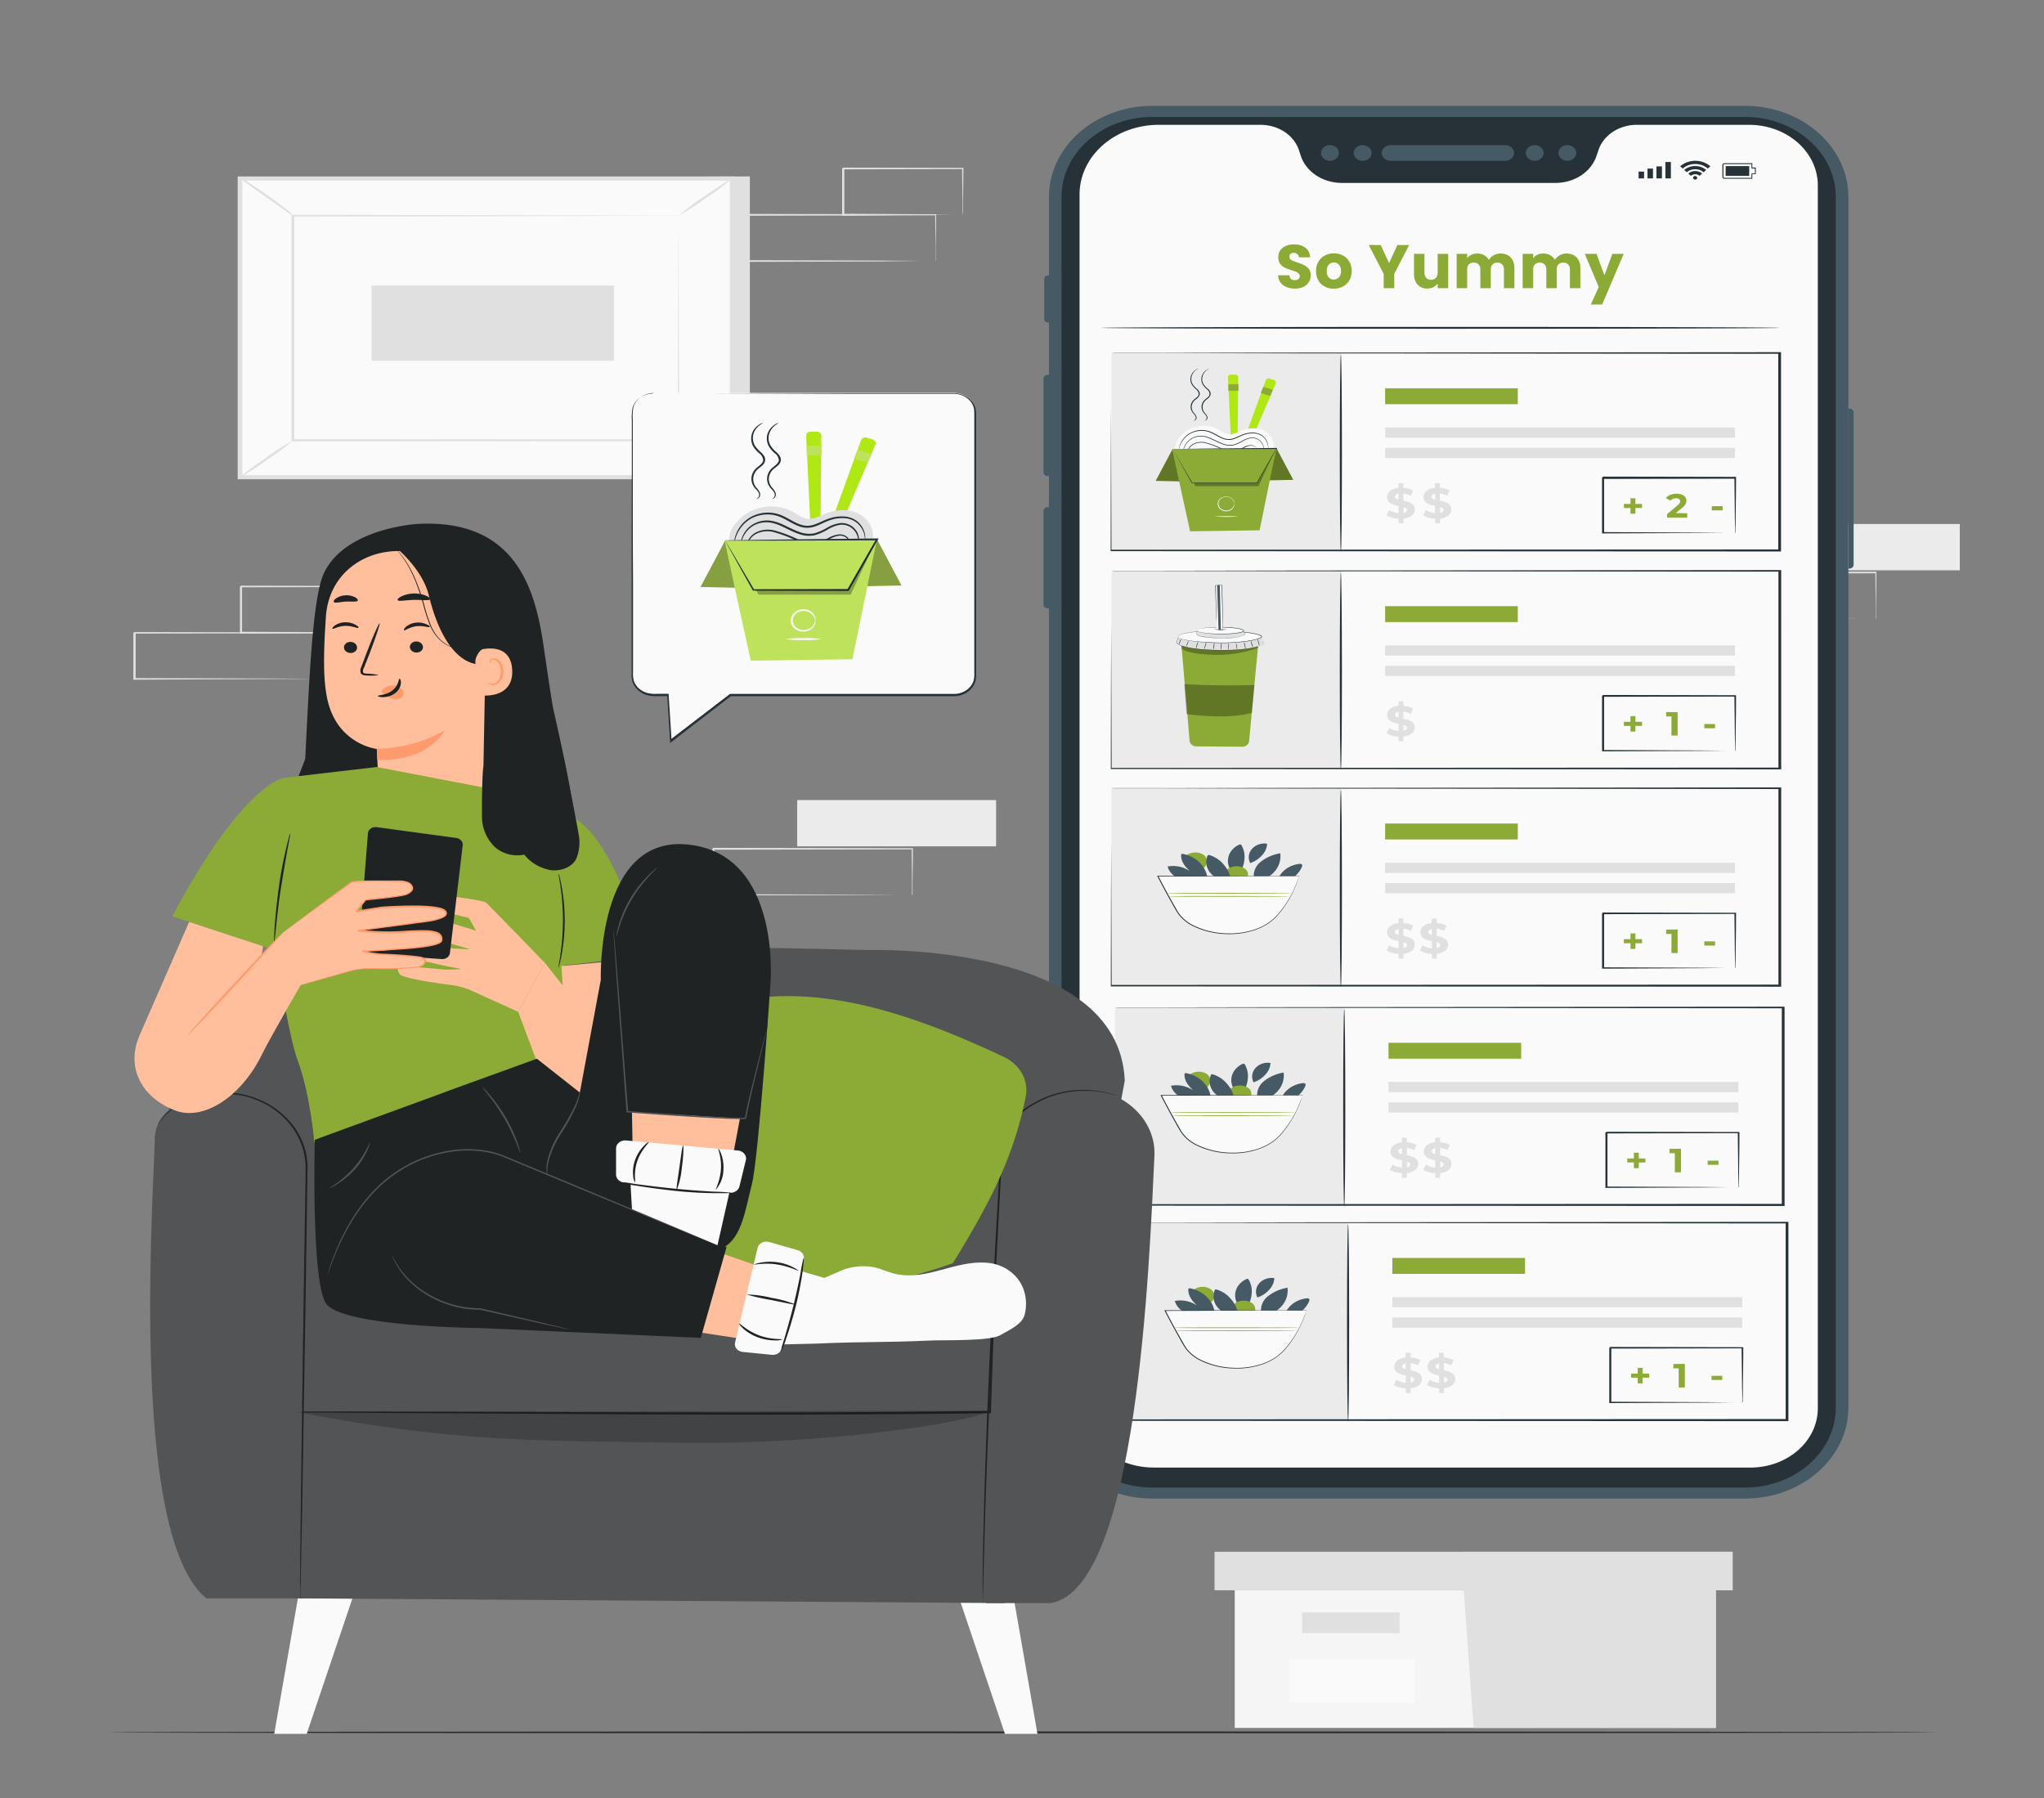 <svg width="532" height="468" fill="none" xmlns="http://www.w3.org/2000/svg"><rect width="100%" height="100%" fill="#808080" stroke="none"/><path d="M86.738 176.717a1.113 1.113 0 0 1 0-.225V173.506c0-2.078 0-5.073-.085-8.836l.16.141-51.765.084.256-.225v12.047l-.256-.234 36.89.103 10.884.065h3.99-3.873l-10.82.066-37.145.187h-.266v-12.168l.266-.234 51.764.084h.16v.15c0 3.8-.075 6.823-.086 8.92V176.586a1.686 1.686 0 0 1-.074.131Z" fill="#E0E0E0"/><path d="M93.75 164.67v-3.285c0-2.115 0-5.101-.097-8.77l.181.168-31.1.066c-.234.206.319-.281.266-.225v12.018l-.256-.215 22.249.103 6.48.065h2.372-.564l-1.777.141-6.384.065-22.418.103h-.245V152.661l.266-.234 31.1.066h.192v.159c0 3.744-.074 6.73-.096 8.873v2.378c-.032.259-.089.516-.17.767ZM243.497 67.935a.861.861 0 0 1 0-.215V64.725c0-2.078-.053-5.064-.096-8.836l.17.14-51.838.131c.117-.103-.266.234.256-.234v12.009l-.266-.225 36.889.103 10.895.066h3.99a1.208 1.208 0 0 1-.245 0h-3.628l-10.863.178-37.07.103h-.17V55.907l.276-.234 51.764.094h.096v.14c0 3.81-.075 6.824-.096 8.92v2.94a1.147 1.147 0 0 1-.064.168Z" fill="#E0E0E0"/><path d="M250.509 55.889v-3.286c0-2.106-.064-5.092-.107-8.76l.192.168-31.101.065.266-.234V55.87l-.255-.224 22.248.112 6.48.057h2.372a3.947 3.947 0 0 1-.563 0h-1.692l-6.384.056-22.557.29h-.223V43.861l.266-.234 31.1.066h.192v.168c0 3.744-.075 6.73-.107 8.864v2.377a5.534 5.534 0 0 1-.127.787ZM195.17 45.91v78.456H67.086l-4.618-77.903 132.702-.552Z" fill="#E0E0E0"/><path d="M62.468 46.463v77.735h128.084V46.463H62.468Z" fill="#FAFAFA"/><path d="M191.169 124.731H61.861v-78.81H191.17v78.81Zm-128.095-1.067h126.882V46.997H63.074v76.667Z" fill="#E0E0E0"/><path d="M176.689 56.113H76.343v58.425h100.346V56.113Z" fill="#FAFAFA"/><path d="M176.688 56.16a5.084 5.084 0 0 1-.5 0h-6.938l-20.673.066-72.235.13.266-.196v58.416l-.32-.281 100.347.056-.256.225c.053-17.784.107-32.358.139-42.504 0-5.073 0-9.042.063-11.756V56.15v4.08c0 2.706 0 6.646.064 11.7 0 10.184.075 24.805.128 42.645v.224h-.255l-100.346.057h-.32V55.907h.288l72.426.131 20.61.066h6.841l.671.056Z" fill="#E0E0E0"/><path d="M62.468 46.238c.788.34 1.528.76 2.202 1.255 1.309.833 3.096 2.012 5.022 3.37a100.94 100.94 0 0 1 4.82 3.603 10.066 10.066 0 0 1 1.83 1.694c-.117.122-3.192-2.115-7.044-4.811-3.851-2.696-6.937-4.98-6.83-5.11ZM190.563 46.463a63 63 0 0 1-6.746 5.017 61.743 61.743 0 0 1-7.129 4.605 62.23 62.23 0 0 1 6.736-5.045c3.841-2.64 7.033-4.698 7.139-4.577Z" fill="#E0E0E0"/><path d="m190.457 124.207-14.279-10.184 14.279 10.184Z" fill="#FAFAFA"/><path d="M176.177 114.023a70.182 70.182 0 0 1 7.342 4.877 67.08 67.08 0 0 1 6.937 5.307 66.582 66.582 0 0 1-7.342-4.876c-3.936-2.808-7.054-5.139-6.937-5.308ZM62.468 124.198a60.138 60.138 0 0 1 6.692-4.998 60.421 60.421 0 0 1 7.065-4.559 60.185 60.185 0 0 1-6.671 4.999 60.388 60.388 0 0 1-7.086 4.558ZM96.718 74.319V93.88h63.138V74.318H96.718Z" fill="#E0E0E0"/><path d="M321.371 413.88v35.821h125.212V413.88H321.371Z" fill="#F5F5F5"/><path d="M316.114 403.865v10.015h134.841v-10.015H316.114Z" fill="#E0E0E0"/><path d="M383.54 449.701h63.042V413.88h4.373v-10.015h-70.043v9.089l2.628 36.747ZM364.282 419.656h-25.397v5.391h25.397v-5.391Z" fill="#E0E0E0"/><path d="M368.219 431.786h-32.601v11.382h32.601v-11.382Z" fill="#FAFAFA"/><path d="M259.255 208.223h-51.764v12.046h51.764v-12.046Z" fill="#EBEBEB"/><path d="M237.368 232.961a1.197 1.197 0 0 1 0-.224v-2.977c0-2.078-.053-5.073-.085-8.836l.16.141-51.764.084.255-.225v12.028l-.255-.225 36.889.103 10.885.056h3.99-3.873l-10.821.066-37.07.103h-.266v-12.159l.266-.234 51.764.094h.159v.14c0 3.8-.064 6.824-.085 8.92V232.746a1.557 1.557 0 0 1-.149.215Z" fill="#E0E0E0"/><path d="M510.082 136.375h-51.764v12.047h51.764v-12.047Z" fill="#EBEBEB"/><path d="M488.196 161.114v-3.211c0-2.078-.054-5.073-.086-8.836l.16.141-51.764.084.266-.225v12.047l-.255-.234 36.889.103 10.885.065h3.99-3.863l-10.831.066-37.07.103h-.255v-12.271l.266-.234 51.763.084h.085v.15c0 3.8-.063 6.823-.085 8.92v2.929a.729.729 0 0 1-.095.319Z" fill="#E0E0E0"/><path d="M504.017 450.862c0 .131-106.57.243-238.006.243s-238.028-.112-238.028-.243 106.549-.244 238.028-.244c131.478 0 238.006.103 238.006.244Z" fill="#2C2E2F"/><path d="M454.126 27.546H299.973c-14.89 0-26.961 10.62-26.961 23.719v315.039c0 13.099 12.071 23.718 26.961 23.718h154.153c14.89 0 26.962-10.619 26.962-23.718V51.264c0-13.099-12.072-23.718-26.962-23.718Z" fill="#455A64"/><path d="M477.811 366.341V51.246c0-11.492-10.59-20.807-23.653-20.807H299.942c-13.063 0-23.653 9.316-23.653 20.807v315.095c0 11.492 10.59 20.807 23.653 20.807h154.216c13.063 0 23.653-9.315 23.653-20.807Z" fill="#263238"/><path d="M362.111 41.858a2.61 2.61 0 0 1-.934-.114 2.39 2.39 0 0 1-.806-.431 2.046 2.046 0 0 1-.544-.678 1.827 1.827 0 0 1 0-1.626c.126-.256.311-.487.544-.678.232-.19.506-.338.806-.431.299-.094.617-.133.934-.114h29.792a2.458 2.458 0 0 1 1.538.643c.401.378.625.876.625 1.393s-.224 1.015-.625 1.393a2.458 2.458 0 0 1-1.538.643h-29.792ZM346.151 41.858a2.55 2.55 0 0 1-1.289-.344 2.114 2.114 0 0 1-.854-.916 1.808 1.808 0 0 1-.132-1.179c.089-.396.31-.76.634-1.044.325-.286.738-.48 1.188-.559.45-.079.916-.038 1.34.116.424.155.786.416 1.041.752.255.335.391.73.391 1.133 0 .541-.244 1.06-.679 1.443a2.49 2.49 0 0 1-1.64.598ZM354.674 41.858a2.556 2.556 0 0 1-1.292-.34 2.134 2.134 0 0 1-.859-.913 1.817 1.817 0 0 1-.136-1.18c.088-.396.308-.76.632-1.047a2.433 2.433 0 0 1 1.188-.561c.45-.08.917-.04 1.341.114.425.154.788.416 1.043.752.255.336.392.73.392 1.134-.003.54-.247 1.055-.679 1.437a2.499 2.499 0 0 1-1.63.604ZM407.959 41.858a2.55 2.55 0 0 1-1.291-.34 2.123 2.123 0 0 1-.859-.913 1.811 1.811 0 0 1-.137-1.18 1.98 1.98 0 0 1 .632-1.047 2.433 2.433 0 0 1 1.188-.561c.45-.08.917-.04 1.342.114a2.28 2.28 0 0 1 1.042.752c.256.336.392.73.392 1.134-.003.54-.247 1.055-.679 1.437a2.497 2.497 0 0 1-1.63.604ZM399.436 41.858c-.459 0-.907-.12-1.289-.344a2.12 2.12 0 0 1-.854-.916 1.808 1.808 0 0 1-.132-1.179c.089-.396.31-.76.635-1.044.324-.286.737-.48 1.187-.559.45-.079.917-.038 1.34.116.424.155.786.416 1.041.752.255.335.391.73.391 1.133 0 .541-.244 1.06-.679 1.443a2.49 2.49 0 0 1-1.64.598Z" fill="#455A64"/><path d="M455.242 32.489h-29.217c-2.244-.001-4.429.636-6.227 1.817-1.799 1.181-3.115 2.842-3.753 4.735l-.5 1.497c-.669 2.03-2.067 3.816-3.985 5.09-1.917 1.274-4.252 1.967-6.655 1.977h-55.658c-2.412-.001-4.758-.69-6.687-1.965-1.928-1.274-3.334-3.064-4.006-5.102l-.49-1.497c-.638-1.895-1.956-3.557-3.757-4.738-1.801-1.18-3.988-1.817-6.234-1.814h-26.504c-5.461 0-10.697 1.908-14.558 5.304-3.861 3.397-6.031 8.004-6.031 12.807V364.91c0 4.518 2.041 8.851 5.672 12.046 3.632 3.194 8.557 4.989 13.693 4.989h155.248a19.609 19.609 0 0 0 6.71-1.171c2.127-.774 4.06-1.909 5.689-3.341 1.628-1.431 2.92-3.131 3.801-5.002a13.816 13.816 0 0 0 1.335-5.902V48.223c-.003-4.172-1.888-8.173-5.242-11.123-3.353-2.95-7.901-4.609-12.644-4.611Z" fill="#FAFAFA"/><path d="M481.311 147.991h-.234V106.33h.234c.302 0 .591.105.805.293a.947.947 0 0 1 .333.708v39.658c0 .266-.12.521-.333.709a1.227 1.227 0 0 1-.805.293ZM272.735 131.976h.277v26.376h-.277a1.22 1.22 0 0 1-.805-.293.944.944 0 0 1-.334-.708v-24.336a.9.9 0 0 1 .075-.395.977.977 0 0 1 .244-.338c.106-.097.233-.174.374-.227.141-.052.293-.079.446-.079ZM272.735 97.54h.277v26.377h-.277c-.302 0-.592-.106-.805-.293a.945.945 0 0 1-.334-.709V98.579a.9.9 0 0 1 .075-.394.977.977 0 0 1 .244-.338c.106-.097.233-.174.374-.227.141-.053.293-.08.446-.08ZM272.81 71.679h.212V83.94h-.212c-.268 0-.526-.093-.715-.26a.837.837 0 0 1-.296-.629V72.568c0-.236.106-.462.296-.629.189-.167.447-.26.715-.26Z" fill="#455A64"/><path d="M427.909 44.666h-1.426v1.76h1.426v-1.76ZM430.228 43.88h-1.425v2.546h1.425V43.88ZM432.559 43.3h-1.426v3.135h1.426v-3.136ZM434.889 42.157h-1.426v4.278h1.426v-4.278ZM455.988 46.52h-7.172a.563.563 0 0 1-.365-.132.436.436 0 0 1-.156-.318v-3.136a.43.43 0 0 1 .149-.32.555.555 0 0 1 .362-.138h7.182a.212.212 0 0 1 .095 0 .096.096 0 0 1 0 .084v1.03h.766c.035 0 .069.01.095.032a.12.12 0 0 1 .044.08v1.516a.112.112 0 0 1-.041.083.14.14 0 0 1-.098.03h-.766v1.038a.1.1 0 0 1-.008.094.12.12 0 0 1-.037.037.137.137 0 0 1-.05.02Zm-.128-3.81h-7.054a.25.25 0 0 0-.177.066.193.193 0 0 0-.068.158v3.136c0 .029.007.058.02.084a.2.2 0 0 0 .055.071c.024.02.052.036.083.047.031.01.064.014.097.013h7.044v-1.03c0-.03.013-.058.037-.079a.139.139 0 0 1 .091-.033h.766v-1.282h-.766a.143.143 0 0 1-.052-.01.13.13 0 0 1-.043-.026.113.113 0 0 1-.027-.04.119.119 0 0 1-.006-.046v-1.03Z" fill="#263238"/><path d="M449.146 45.77v-2.546h6.129v2.546h-6.129ZM441.73 46.276a.435.435 0 0 0-.09-.261.525.525 0 0 0-.241-.172.599.599 0 0 0-.309-.025.558.558 0 0 0-.272.13.45.45 0 0 0-.143.242.418.418 0 0 0 .035.271.488.488 0 0 0 .2.209c.089.05.193.076.299.074a.586.586 0 0 0 .202-.036.52.52 0 0 0 .17-.102.442.442 0 0 0 .149-.33ZM439.432 45.171l.67.58c.303-.256.707-.4 1.128-.402.417.002.818.147 1.117.403l.67-.58a2.57 2.57 0 0 0-.822-.485 2.836 2.836 0 0 0-1.941 0 2.57 2.57 0 0 0-.822.484Z" fill="#263238"/><path d="M441.209 43.206c-.528 0-1.051.09-1.538.27a4.07 4.07 0 0 0-1.303.769l.67.58c.58-.504 1.362-.786 2.176-.786.815 0 1.597.282 2.176.786l.671-.58a4.08 4.08 0 0 0-1.308-.772 4.477 4.477 0 0 0-1.544-.267Z" fill="#263238"/><path d="m437.304 43.28.67.59a4.69 4.69 0 0 1 1.496-.88 5.152 5.152 0 0 1 1.765-.31c.606 0 1.206.105 1.766.31a4.696 4.696 0 0 1 1.495.88l.671-.59c-1.044-.916-2.458-1.43-3.932-1.43-1.474 0-2.888.514-3.931 1.43ZM463.085 85.326c0 .13-39.496.243-88.206.243s-88.205-.112-88.205-.243 39.485-.253 88.205-.253c48.721 0 88.206.103 88.206.253Z" fill="#263238"/><path d="M353.823 346.198a4.31 4.31 0 0 1-1.746-1.457 3.608 3.608 0 0 1-.642-2.039c0-.718.222-1.423.642-2.039a4.318 4.318 0 0 1 1.746-1.457 5.76 5.76 0 0 1 2.479-.515 5.668 5.668 0 0 1 2.468.515 4.33 4.33 0 0 1 1.735 1.442c.319.46.528.973.613 1.507a3.492 3.492 0 0 1-.116 1.598 3.822 3.822 0 0 1-.828 1.426c-.384.42-.862.767-1.404 1.019a5.538 5.538 0 0 1-2.468.524 5.613 5.613 0 0 1-2.479-.524Zm3.894-1.32c.415-.212.757-.519.989-.889.248-.391.373-.834.362-1.282a2.318 2.318 0 0 0-.362-1.292 2.561 2.561 0 0 0-.989-.88 3.27 3.27 0 0 0-1.415-.318c-.495 0-.982.109-1.415.318a2.564 2.564 0 0 0-.99.88 2.416 2.416 0 0 0-.362 1.292c-.005.447.119.889.362 1.282.233.37.575.677.99.889.433.209.92.319 1.415.319.494 0 .981-.11 1.415-.319ZM368.303 346.591l-1.702-2.162h-1.883v2.162h-2.043v-7.759h3.82c.7-.015 1.396.1 2.042.337a2.875 2.875 0 0 1 1.338.994c.321.443.482.961.461 1.486a2.317 2.317 0 0 1-.467 1.481 2.848 2.848 0 0 1-1.353.972l1.979 2.499-2.192-.01Zm-.521-5.953a2.344 2.344 0 0 0-1.394-.355h-1.67v2.714h1.67c.498.029.991-.097 1.394-.356.161-.124.287-.279.37-.452.083-.174.12-.361.109-.549a1.098 1.098 0 0 0-.107-.55 1.248 1.248 0 0 0-.372-.452ZM371.953 338.832h4.011a6.356 6.356 0 0 1 2.543.477 3.971 3.971 0 0 1 1.713 1.367c.404.621.617 1.324.617 2.04s-.213 1.419-.617 2.041a3.893 3.893 0 0 1-1.713 1.357 6.203 6.203 0 0 1-2.543.487h-4.011v-7.769Zm3.905 6.29a3.24 3.24 0 0 0 2.128-.646c.506-.478.787-1.107.787-1.76s-.281-1.281-.787-1.759a3.25 3.25 0 0 0-2.128-.656h-1.862v4.821h1.862Z" fill="#FAFAFA"/><path d="M348.95 91.84h-59.638v51.396h59.638V91.84Z" fill="#EBEBEB"/><path d="M289.312 91.84h12.992l36.282-.075 124.701-.103h.266V143.526h-.277l-174.017-.084h-.181v-.234c0-16.137.075-29.016.107-37.833V91.813v13.693c0 8.817.063 21.64.106 37.739l-.192-.168 174.018-.075-.277.243V91.84l.277.234-124.488-.103-36.357-.075h-12.279l-.681-.056Z" fill="#263238"/><path d="m332.224 116.644-1.937 8.359 6.31-.122-4.373-8.237Z" fill="#8BAA36"/><path d="m332.224 116.644-1.937 8.359 6.31-.122-4.373-8.237Z" fill="#000" opacity=".3"/><path d="m305.177 116.916 1.936 8.358-6.309-.131 4.373-8.227Z" fill="#8BAA36"/><path d="m305.177 116.916 1.936 8.358-6.309-.131 4.373-8.227Z" fill="#000" opacity=".3"/><path d="M321.327 118.46a.863.863 0 0 1-.549-.192.67.67 0 0 1-.249-.473l-.915-19.58a.624.624 0 0 1 .049-.28.676.676 0 0 1 .17-.238.798.798 0 0 1 .265-.16.875.875 0 0 1 .314-.053h1.064c.212 0 .415.074.565.206.149.132.233.31.233.496l-.191 19.581a.664.664 0 0 1-.222.478.852.852 0 0 1-.534.215Z" fill="#AFE814"/><path d="M322.339 99.983h-2.628v1.704h2.628v-1.704Z" fill="#8BAA36"/><path d="M323.136 118.535a.756.756 0 0 1-.44-.35.613.613 0 0 1-.038-.52l6.777-18.664a.679.679 0 0 1 .156-.258.778.778 0 0 1 .261-.178.884.884 0 0 1 .647-.014l1.064.337a.825.825 0 0 1 .277.148c.08.065.143.144.187.231a.633.633 0 0 1 .005.557l-7.821 18.327a.688.688 0 0 1-.173.241.794.794 0 0 1-.268.159.881.881 0 0 1-.634-.016Z" fill="#AFE814"/><path d="m328.804 100.674-.665 1.6 2.468.794.665-1.6-2.468-.794Z" fill="#8BAA36"/><path d="M330.713 113.565a4.988 4.988 0 0 0-1.58-1.368 5.71 5.71 0 0 0-2.081-.673 8.343 8.343 0 0 0-4.256.665c-1.064.43-2.128 1.02-3.192.824a6.483 6.483 0 0 1-2.128-1.049 8.018 8.018 0 0 0-2.719-1.01 8.46 8.46 0 0 0-2.952-.001c-2.009.412-3.765 1.479-4.915 2.986a4.536 4.536 0 0 0-.974 1.877 4.228 4.228 0 0 0 .016 2.064l25.132-.085a4.248 4.248 0 0 0 .39-2.151 4.37 4.37 0 0 0-.741-2.079Z" fill="#FAFAFA"/><path d="M330.042 117.299c.048-.36.048-.725 0-1.085-.087-.995-.591-1.926-1.415-2.612a3.839 3.839 0 0 0-2.075-.795 6.535 6.535 0 0 0-2.606.318c-.883.262-1.713.767-2.692 1.114-.505.184-1.05.27-1.596.252a4.725 4.725 0 0 1-1.596-.383c-1.011-.422-1.862-1.011-2.777-1.423a5.923 5.923 0 0 0-2.82-.552 6.312 6.312 0 0 0-2.387.602 5.567 5.567 0 0 0-1.869 1.438 6.179 6.179 0 0 0-1.33 2.705c-.074.346-.096.618-.117.805a.945.945 0 0 1 0 .281 4.064 4.064 0 0 1 .064-1.095 5.99 5.99 0 0 1 1.287-2.808 5.662 5.662 0 0 1 1.9-1.494 6.422 6.422 0 0 1 2.441-.64 6.24 6.24 0 0 1 2.937.561c.936.421 1.788 1.002 2.767 1.414a3.923 3.923 0 0 0 3.011.131c.947-.337 1.787-.833 2.713-1.105a6.78 6.78 0 0 1 2.692-.318 4.135 4.135 0 0 1 2.128.861c.842.711 1.341 1.679 1.394 2.705a2.63 2.63 0 0 1-.054 1.123Z" fill="#263238"/><path d="M328.85 117.562a5.418 5.418 0 0 0 0-.936 2.704 2.704 0 0 0-.418-1.225 3.123 3.123 0 0 0-.965-.956 2.996 2.996 0 0 0-1.894-.403 6.204 6.204 0 0 0-2.128.796c-.722.447-1.514.8-2.351 1.048a5.036 5.036 0 0 1-2.82-.243c-1.809-.627-3.266-1.694-4.894-1.975a4.802 4.802 0 0 0-2.143.099 4.36 4.36 0 0 0-1.815 1.005 4.685 4.685 0 0 0-1.352 2.275c-.149.599-.127.936-.159.936a3.465 3.465 0 0 1 .074-.936c.18-.879.641-1.694 1.33-2.35a4.48 4.48 0 0 1 1.875-1.072 4.95 4.95 0 0 1 2.232-.116c1.692.29 3.192 1.366 4.937 1.975a4.897 4.897 0 0 0 2.682.234 9.704 9.704 0 0 0 2.298-1.011 6.333 6.333 0 0 1 2.202-.805 3.056 3.056 0 0 1 2.011.449c.41.268.747.613.986 1.009.239.397.375.836.397 1.284a2.2 2.2 0 0 1-.085.918Z" fill="#263238"/><path d="M327.297 117.571a1.423 1.423 0 0 0-.139-.74 1.634 1.634 0 0 0-.638-.645 2.06 2.06 0 0 0-1.266-.169c-1.001.131-1.884.936-3.192 1.32a6.68 6.68 0 0 1-4.256-.506 24.968 24.968 0 0 0-3.958-1.488 4.606 4.606 0 0 0-1.707-.123 4.445 4.445 0 0 0-1.613.507c-.644.396-1.113.974-1.33 1.638a4.074 4.074 0 0 0-.128.749 1.717 1.717 0 0 1 0-.768c.193-.699.665-1.313 1.33-1.731a4.495 4.495 0 0 1 1.674-.557 4.68 4.68 0 0 1 1.784.117c1.384.373 2.721.868 3.99 1.479a6.535 6.535 0 0 0 4.107.514c1.224-.365 2.128-1.17 3.192-1.282a2.132 2.132 0 0 1 1.352.206c.293.176.522.423.659.711.087.18.12.377.096.571.025.064.04.13.043.197Z" fill="#263238"/><path d="M305.134 116.841c0 .571 4.618 21.434 4.618 21.434l18.088-.262 4.362-21.369-27.068.197Z" fill="#8BAA36"/><path d="M305.134 116.841h2.032l5.682-.066 19.375-.187h.17l-.074.141-2.798 4.895a777.122 777.122 0 0 0-2.352 4.109v.047H310.22l-4.98-8.846 5.129 8.78-.075-.047h16.875l-.096.047 2.352-4.1c.957-1.675 1.894-3.322 2.798-4.895l.107.141-27.196-.019Z" fill="#263238"/><path d="m310.677 125.649.457.87h16.418l4.235-9.126-4.725 8.256h-16.385Z" fill="#000" opacity=".3"/><path d="M322.392 134.429a50.366 50.366 0 0 1-6.384 0 54.825 54.825 0 0 1 6.384 0ZM321.232 131.105s0-.159-.106-.44a1.72 1.72 0 0 0-.49-.795 2.069 2.069 0 0 0-.871-.481 2.274 2.274 0 0 0-1.028-.041 2.128 2.128 0 0 0-.918.409 1.79 1.79 0 0 0-.57.753 1.576 1.576 0 0 0-.074.903c.064.301.215.583.44.818.224.235.514.414.84.522.314.105.654.139.987.098.333-.04.649-.155.918-.332.365-.23.634-.559.766-.936.085-.272.085-.44.106-.44.033.151.033.307 0 .458a1.852 1.852 0 0 1-.755 1.067 2.278 2.278 0 0 1-.989.384 2.398 2.398 0 0 1-1.075-.093 2.178 2.178 0 0 1-1.069-.7 1.766 1.766 0 0 1-.407-1.116c0-.401.142-.791.407-1.116a2.17 2.17 0 0 1 1.069-.7 2.405 2.405 0 0 1 1.077-.089c.361.053.701.186.987.388.387.262.655.637.755 1.058.028.139.028.282 0 .421Z" fill="#FAFAFA"/><path d="M310.687 109.456a.762.762 0 0 0 .29-.157.638.638 0 0 0 .179-.255.838.838 0 0 0 0-.683 3.193 3.193 0 0 0-.596-.787c-.494-.55-.727-1.247-.65-1.945.078-.698.459-1.343 1.065-1.799.425-.346.947-.692 1.011-1.207a1.643 1.643 0 0 0-.199-.738 1.863 1.863 0 0 0-.525-.6 5.27 5.27 0 0 1-1.064-1.199 2.815 2.815 0 0 1-.117-2.527 3.16 3.16 0 0 1 1.202-1.348c.192-.13.408-.232.639-.3 0 0-.224.104-.586.356a3.143 3.143 0 0 0-1.064 1.339 2.706 2.706 0 0 0 .149 2.396c.292.429.65.819 1.064 1.161.246.181.444.407.58.663.136.255.207.534.208.816-.165.54-.542 1.011-1.064 1.329-.575.423-.942 1.025-1.025 1.681a2.347 2.347 0 0 0 .578 1.838c.247.249.448.53.596.833a.906.906 0 0 1 0 .749c-.288.44-.671.44-.671.384ZM313.528 109.456a.762.762 0 0 0 .29-.157.646.646 0 0 0 .178-.255.83.83 0 0 0 0-.683 3.189 3.189 0 0 0-.595-.787c-.494-.55-.727-1.247-.65-1.945.078-.698.459-1.343 1.065-1.799.425-.346.946-.692 1.01-1.207a1.642 1.642 0 0 0-.198-.738 1.863 1.863 0 0 0-.525-.6 5.247 5.247 0 0 1-1.064-1.199 2.815 2.815 0 0 1-.117-2.527 3.16 3.16 0 0 1 1.202-1.348c.192-.13.408-.232.638-.3 0 0-.234.104-.585.356a3.143 3.143 0 0 0-1.064 1.339 2.68 2.68 0 0 0 .149 2.396c.292.429.65.819 1.064 1.161.246.181.444.407.58.663.136.255.207.534.208.816-.165.54-.542 1.011-1.064 1.329a2.613 2.613 0 0 0-.905 1.189 2.255 2.255 0 0 0-.096 1.214c.08.406.27.789.554 1.116.247.249.448.53.596.833a.914.914 0 0 1 0 .749c-.32.44-.703.44-.671.384Z" fill="#263238"/><path d="M395.041 101.06h-34.526v4.137h34.526v-4.137Z" fill="#8BAA36"/><path d="M451.582 111.262h-91.067v2.649h91.067v-2.649ZM451.582 116.569h-91.067v2.649h91.067v-2.649Z" fill="#E0E0E0"/><path d="M427.377 132.21h-1.724v1.488h-1.277v-1.488h-1.724v-1.058h1.724v-1.479h1.277v1.479h1.724v1.058ZM439.145 133.586v1.142h-5.235v-.936l2.671-2.228c.229-.172.423-.378.574-.608.093-.16.144-.336.149-.515a.603.603 0 0 0-.066-.311.697.697 0 0 0-.221-.251 1.413 1.413 0 0 0-.819-.196 2.022 2.022 0 0 0-.82.159 1.48 1.48 0 0 0-.617.449l-1.17-.655a2.596 2.596 0 0 1 1.117-.833 4.103 4.103 0 0 1 1.639-.3c.462-.006.921.067 1.351.216.357.133.666.35.894.627.219.273.335.601.329.936.002.324-.082.644-.244.936a3.559 3.559 0 0 1-.915.992l-1.596 1.329 2.979.047ZM445.539 131.733h2.809v1.095h-2.809v-1.095Z" fill="#8BAA36"/><path d="M451.583 138.734v-1.03c0-.702 0-1.657-.054-2.873 0-2.509-.063-6.056-.106-10.427l.202.177-34.399.066.277-.243v14.32l-.266-.234 24.631.113 7.161.056h2.607a4.885 4.885 0 0 1-.617 0h-1.873l-7.097.056-24.812.112h-.266V124.282l.276-.243 34.399.065h.203v.178c0 4.418-.075 8.003-.107 10.53 0 1.198 0 2.153-.053 2.808v.73a.575.575 0 0 1-.106.384Z" fill="#263238"/><path d="M367.463 134.157a3.921 3.921 0 0 1-2.181.805v1.245h-1.266v-1.208a7.751 7.751 0 0 1-1.777-.29 4.643 4.643 0 0 1-1.362-.599l.692-1.357a4.86 4.86 0 0 0 1.117.524c.428.138.875.226 1.33.262v-1.872a9.438 9.438 0 0 1-1.511-.421 2.636 2.636 0 0 1-1.064-.683 1.723 1.723 0 0 1-.415-1.189c-.004-.296.062-.59.194-.862a2.16 2.16 0 0 1 .572-.72 3.89 3.89 0 0 1 2.202-.805v-1.236h1.267v1.208a6.131 6.131 0 0 1 2.553.683l-.628 1.367a5.472 5.472 0 0 0-1.925-.581v1.872a9.507 9.507 0 0 1 1.489.403c.414.142.78.374 1.064.674.288.343.435.762.415 1.189.008.297-.057.593-.189.867a2.132 2.132 0 0 1-.577.724Zm-4.139-4.399c.205.14.44.242.692.299v-1.572a1.53 1.53 0 0 0-.713.308.702.702 0 0 0-.224.506.517.517 0 0 0 .063.254.612.612 0 0 0 .182.205Zm2.628 3.453a.627.627 0 0 0 .176-.216.553.553 0 0 0 .058-.261.51.51 0 0 0-.056-.253.594.594 0 0 0-.178-.206 2.213 2.213 0 0 0-.67-.308v1.535c.249-.043.48-.143.67-.291ZM377.007 134.157a3.923 3.923 0 0 1-2.192.805v1.245h-1.255v-1.208a7.689 7.689 0 0 1-1.777-.29 4.87 4.87 0 0 1-1.373-.599l.702-1.357c.327.215.685.391 1.064.524.429.138.876.226 1.33.262v-1.872a9.833 9.833 0 0 1-1.521-.421 2.668 2.668 0 0 1-1.064-.683 1.723 1.723 0 0 1-.415-1.189c-.004-.296.062-.59.194-.862a2.16 2.16 0 0 1 .572-.72 3.89 3.89 0 0 1 2.202-.805v-1.236h1.256v1.208a6.131 6.131 0 0 1 2.564.683l-.628 1.367a5.467 5.467 0 0 0-1.936-.581v1.872a9.317 9.317 0 0 1 1.5.403c.412.144.778.376 1.064.674.288.343.435.762.415 1.189a1.89 1.89 0 0 1-.159.861 2.107 2.107 0 0 1-.543.73Zm-4.139-4.399c.205.14.44.242.692.299v-1.572a1.53 1.53 0 0 0-.713.308.702.702 0 0 0-.224.506.496.496 0 0 0 .059.255c.043.08.107.15.186.204Zm2.628 3.453a.627.627 0 0 0 .176-.216.566.566 0 0 0 .058-.261.532.532 0 0 0-.06-.252.603.603 0 0 0-.174-.207 2.237 2.237 0 0 0-.681-.308v1.535c.253-.041.489-.141.681-.291Z" fill="#E0E0E0"/><path d="M348.991 143.713c-.159 0-.276-11.54-.276-25.777 0-14.237.117-25.787.276-25.787.16 0 .277 11.541.277 25.787 0 14.246-.106 25.777-.277 25.777Z" fill="#263238"/><path d="M348.95 148.543h-59.638v51.396h59.638v-51.396Z" fill="#EBEBEB"/><path d="M289.312 148.543h13.034l36.282-.065 124.701-.113h.266V200.229h-.277l-174.017-.084h-.181v-.159c0-16.137.075-29.016.106-37.833V148.59 162.274c0 8.817.064 21.65.107 37.74l-.192-.159 174.018-.085-.277.244v-51.471l.277.234-124.488-.103-36.357-.065h-12.279l-.723-.066Z" fill="#263238"/><path d="M395.041 157.763h-34.526v4.137h34.526v-4.137Z" fill="#8BAA36"/><path d="M451.582 167.974h-91.067v2.649h91.067v-2.649ZM451.582 173.272h-91.067v2.649h91.067v-2.649Z" fill="#E0E0E0"/><path d="M427.377 188.922h-1.724v1.479h-1.277v-1.479h-1.724v-1.067h1.724v-1.479h1.277v1.479h1.724v1.067ZM436.644 185.328v6.103h-1.607v-4.971h-1.383v-1.132h2.99ZM443.581 188.436h2.809v1.095h-2.809v-1.095Z" fill="#8BAA36"/><path d="M451.583 195.437v-1.03c0-.702 0-1.657-.054-2.873 0-2.509-.063-6.056-.106-10.427l.202.177-34.399.066.277-.243v14.32l-.266-.234 24.631.113 7.161.065h2.607a4.885 4.885 0 0 1-.617 0h-1.873l-7.097.066-24.812.103h-.266v-14.424l.276-.243 34.399.065h.203v.178c0 4.418-.075 8.003-.107 10.539 0 1.198 0 2.144-.053 2.808v.73a.597.597 0 0 1-.106.244Z" fill="#263238"/><path d="M367.463 190.86a3.921 3.921 0 0 1-2.181.805v1.245h-1.266v-1.208a7.276 7.276 0 0 1-1.777-.29 4.643 4.643 0 0 1-1.362-.599l.692-1.357c.34.223.717.399 1.117.524a5.85 5.85 0 0 0 1.33.271v-1.872a11.726 11.726 0 0 1-1.511-.421 2.718 2.718 0 0 1-1.064-.683 1.72 1.72 0 0 1-.415-1.198c-.004-.296.062-.59.194-.862a2.16 2.16 0 0 1 .572-.72 3.89 3.89 0 0 1 2.202-.805v-1.17h1.267v1.217c.9.039 1.777.27 2.553.674l-.628 1.366a5.47 5.47 0 0 0-1.925-.58v1.872c.508.099 1.006.233 1.489.402.415.146.781.381 1.064.684.291.338.438.755.415 1.179-.002.287-.071.57-.203.833a2.131 2.131 0 0 1-.563.693Zm-4.139-4.399c.202.144.439.246.692.299v-1.572a1.439 1.439 0 0 0-.713.318.666.666 0 0 0-.224.505.513.513 0 0 0 .063.25.588.588 0 0 0 .182.2Zm2.628 3.453a.627.627 0 0 0 .176-.216.553.553 0 0 0 .058-.261.51.51 0 0 0-.056-.253.594.594 0 0 0-.178-.206 2.553 2.553 0 0 0-.67-.308v1.535c.25-.038.483-.139.67-.291Z" fill="#E0E0E0"/><path d="M348.991 200.416c-.159 0-.276-11.541-.276-25.777 0-14.237.138-25.815.276-25.815.139 0 .277 11.541.277 25.787 0 14.246-.106 25.805-.277 25.805Z" fill="#263238"/><path d="m307.411 166.936 2.213 25.88c.035.388.233.751.555 1.018.323.267.747.418 1.19.423l11.96.085c.444.001.874-.144 1.203-.407.329-.264.533-.626.573-1.016l2.426-25.693-20.12-.29Z" fill="#8BAA36"/><path d="M326.488 178.261c-6.083.217-12.174.145-18.248-.215l.575 7.787s10.64 1.601 17.024-.355l.649-7.217ZM327.393 168.639a32.056 32.056 0 0 1-13.034 1.713c-5.788-.318-6.81-1.554-6.81-1.554l-.074-1.161h20.013l-.095 1.002Z" fill="#000" opacity=".3"/><path d="m328.371 165.831.469 1.788s-2.288 1.666-11.641 1.553c-8.373-.093-10.405-1.46-10.405-1.46l-.649-.486.574-1.685 21.652.29Z" fill="#E0E0E0"/><path d="M328.372 165.831h-6.267l-15.396-.187h.063l-.564 1.685v-.066l.681.505c.263.14.541.256.83.347l.437.131.446.121c.586.141 1.182.253 1.777.347 1.155.179 2.32.301 3.49.365 2.125.135 4.256.17 6.384.103a37.255 37.255 0 0 0 5.15-.468 17.819 17.819 0 0 0 1.99-.44 6.13 6.13 0 0 0 1.468-.59l-.319-1.32-.085-.346v-.122a.534.534 0 0 1 0 .113l.085.346c.085.3.213.749.362 1.32a6.181 6.181 0 0 1-1.479.608c-.652.191-1.316.344-1.99.459a37.405 37.405 0 0 1-5.16.487c-2.129.072-4.26.044-6.384-.085a35.614 35.614 0 0 1-3.501-.365 20.115 20.115 0 0 1-1.798-.355c-.149 0-.298-.075-.447-.113a3.262 3.262 0 0 1-.436-.14 4.216 4.216 0 0 1-.862-.356l-.692-.505c.202-.581.394-1.151.575-1.685l15.428.234 4.575.075h1.649l-.01-.103Z" fill="#263238"/><path d="M306.698 165.672c0 .861 4.81 1.479 10.832 1.619 4.107.094 10.108-.599 10.842-1.507.574-.692-4.841-1.582-10.821-1.619-5.98-.037-10.842.665-10.853 1.507Z" fill="#FAFAFA"/><path d="M306.698 165.672a.356.356 0 0 1 0-.103.57.57 0 0 1 .213-.234 4.24 4.24 0 0 1 1.202-.459 29.945 29.945 0 0 1 4.756-.627 70.052 70.052 0 0 1 7.129-.075c1.351.066 2.756.159 4.256.337.723.085 1.458.188 2.202.337.361.068.716.156 1.064.262.187.054.368.12.543.197l.128.065.127.075c.041.03.077.065.107.103a.209.209 0 0 1 0 .159.27.27 0 0 1-.075.141l-.117.103a2.154 2.154 0 0 1-.244.15c-.171.082-.349.15-.532.205a9.662 9.662 0 0 1-1.064.291c-.745.159-1.479.271-2.203.374-1.447.178-2.851.29-4.192.337a43.45 43.45 0 0 1-3.82 0c-1.192 0-2.309-.112-3.32-.197a31.846 31.846 0 0 1-4.745-.645 3.876 3.876 0 0 1-1.202-.459.516.516 0 0 1-.213-.234.37.37 0 0 1 0-.094v.094a.491.491 0 0 0 .213.215c.37.202.777.347 1.202.431 1.559.322 3.147.528 4.745.618a80.15 80.15 0 0 0 3.31.168c1.268.056 2.54.056 3.809 0a48.44 48.44 0 0 0 4.192-.346 32.106 32.106 0 0 0 2.181-.365c.361-.079.716-.176 1.064-.29.178-.06.353-.128.521-.206.079-.042.154-.089.224-.141a.337.337 0 0 0 .149-.159.187.187 0 0 0-.03-.096.214.214 0 0 0-.077-.072l-.234-.131a4.89 4.89 0 0 0-.521-.188 10.898 10.898 0 0 0-1.064-.252 25.743 25.743 0 0 0-2.192-.337 51.497 51.497 0 0 0-4.181-.337 70.63 70.63 0 0 0-7.129.047 29.473 29.473 0 0 0-4.746.589 4.25 4.25 0 0 0-1.191.431.689.689 0 0 0-.224.215c-.01.103-.01.103-.021.103Z" fill="#263238"/><path d="m323.711 164.165.256 1.002s-1.288 1.029-6.544.879c-5.256-.149-5.841-.823-5.841-.823l-.149-.159.106-1.067 12.172.168Z" fill="#E0E0E0"/><path d="M323.711 164.165h-3.532l-8.65-.103.074-.047c0 .337-.074.693-.106 1.058l.117.112c.024.04.061.073.106.094.299.145.622.249.958.309.33.075.67.131 1 .177.66.085 1.319.141 1.958.188 1.178.085 2.361.116 3.543.093.967-.009 1.932-.09 2.883-.243a7.946 7.946 0 0 0 1.064-.262c.29-.075.563-.192.809-.346l-.181-.749v-.187a.314.314 0 0 1 0-.075.236.236 0 0 1 0 .065l.053.187c.053.178.117.422.213.749a3.52 3.52 0 0 1-.819.375c-.348.11-.703.201-1.064.271-.955.163-1.923.253-2.894.271-1.064 0-2.288 0-3.565-.084a38.532 38.532 0 0 1-1.968-.187c-.33 0-.671-.103-1.011-.178a3.678 3.678 0 0 1-1-.327.478.478 0 0 1-.138-.113l-.107-.112.107-1.058v-.056h.063l8.683.14 2.564.057H323.797l-.086-.019Z" fill="#263238"/><path d="M311.528 164.081c0 .486 2.724.936 6.086.936 3.363 0 6.097-.365 6.097-.852s-2.724-.936-6.086-.936-6.097.365-6.097.852Z" fill="#FAFAFA"/><path d="M311.528 164.081s0-.094.128-.188c.202-.124.43-.213.67-.262a16.623 16.623 0 0 1 2.681-.365 39.678 39.678 0 0 1 4.022-.046c.756 0 1.543.074 2.362.168.405.056.82.112 1.245.197.21.043.416.099.617.168.105.034.205.078.298.131a.397.397 0 0 1 .15.106c.038.046.064.1.074.156a.337.337 0 0 1-.073.161.404.404 0 0 1-.151.111 1.276 1.276 0 0 1-.298.121 4.027 4.027 0 0 1-.627.159c-.415.085-.83.141-1.245.188-.82.084-1.617.121-2.373.14a35.781 35.781 0 0 1-4.011-.094 15.845 15.845 0 0 1-2.671-.383 2.451 2.451 0 0 1-.681-.272c-.138-.093-.127-.196-.117-.196a.228.228 0 0 0 .046.103.271.271 0 0 0 .092.075c.208.111.434.193.671.243.877.186 1.77.305 2.67.356 1.332.086 2.667.108 4.001.065.756 0 1.543-.065 2.362-.15.411-.044.82-.106 1.224-.187.206-.035.409-.086.606-.15l.288-.121c.085 0 .159-.103.159-.169 0-.065-.074-.121-.159-.168a2.448 2.448 0 0 0-.277-.122 7.432 7.432 0 0 0-.607-.159c-.415-.084-.819-.14-1.234-.197a35.724 35.724 0 0 0-2.351-.177 42.373 42.373 0 0 0-4.001 0c-.899.036-1.793.143-2.671.318-.239.05-.469.132-.681.243a.27.27 0 0 0-.096.084.236.236 0 0 0-.042.113Z" fill="#263238"/><path d="m316.625 163.865-.287-11.569 1.66-.065.276 11.644c-.649-.019-1.053.178-1.649-.01Z" fill="#FAFAFA"/><path d="M316.625 163.865c.135.037.274.059.415.066.173.012.348.012.521 0 .239-.037.481-.052.724-.047a1113.73 1113.73 0 0 1-.319-11.597l.063.056-1.659.056.063-.056c.075 3.248.139 6.14.181 8.218v3.389a.175.175 0 0 0 0-.056V163.07c0-.58 0-1.414-.074-2.443-.064-2.087-.149-4.98-.234-8.246v-.056h.064l1.649-.066h.074v.094c.128 5.091.213 9.5.245 11.606a5.654 5.654 0 0 0-.713 0 3.485 3.485 0 0 1-.521 0 1.402 1.402 0 0 1-.309-.056l-.17-.038Z" fill="#263238"/><path d="m317.487 152.306.277 11.597-.617-.019-.373-11.569.713-.009Z" fill="#455A64"/><path d="M316.008 163.744s.734.084 1.628.093c.893.01 1.638-.103 1.638-.065-.15.053-.307.087-.468.103a7.883 7.883 0 0 1-1.17.075 7.378 7.378 0 0 1-1.16-.094 1.354 1.354 0 0 1-.468-.112ZM327.818 168.077a2.593 2.593 0 0 1-.319-.861 3.986 3.986 0 0 1-.191-.88c.158.27.266.561.319.862.097.286.161.581.191.879ZM326.084 168.545a3.589 3.589 0 0 1-.33-.88 3.328 3.328 0 0 1-.202-.936c.149.281.259.577.33.88.119.302.187.617.202.936ZM324.212 168.911a4.306 4.306 0 0 1-.288-.936 4.103 4.103 0 0 1-.159-.936c.143.299.24.614.287.936.102.304.156.619.16.936ZM322.009 169.116a7.167 7.167 0 0 1-.32-1.872c.11.305.185.619.224.936.069.309.101.622.096.936ZM319.689 169.21a3.96 3.96 0 0 1 0-.936 3.65 3.65 0 0 1 .107-.936 3.96 3.96 0 0 1 0 .936c.004.314-.032.628-.107.936ZM317.796 169.163a2.775 2.775 0 0 1 0-.936c-.003-.315.04-.63.127-.936.054.31.054.626 0 .936.002.316-.041.63-.127.936ZM315.795 169.098a2.463 2.463 0 0 1 .064-.936 2.77 2.77 0 0 1 .244-.89c.002.315-.037.629-.117.936a4.206 4.206 0 0 1-.191.89ZM313.422 168.957c.032-.318.107-.633.223-.936.074-.323.192-.637.351-.936-.025.32-.1.635-.223.936a3.786 3.786 0 0 1-.351.936ZM311.263 168.817a3.99 3.99 0 0 1 .212-.936c.064-.325.178-.64.341-.936a3.895 3.895 0 0 1-.213.936 3.251 3.251 0 0 1-.34.936ZM308.72 168.386a3.42 3.42 0 0 1 .266-.88 3.64 3.64 0 0 1 .404-.842 6.982 6.982 0 0 1-.67 1.722ZM306.814 167.759c.042-.27.124-.535.245-.786.074-.265.196-.518.362-.749-.04.271-.122.535-.245.786a2.37 2.37 0 0 1-.362.749Z" fill="#263238"/><path d="M335.596 228.44a1.735 1.735 0 0 0-.078-1.024 1.97 1.97 0 0 0-.656-.848 3.548 3.548 0 0 0-2.128-.665 3.946 3.946 0 0 0-1.969.459 2.35 2.35 0 0 0-.828.708 1.933 1.933 0 0 0-.197 1.968c.147.318.378.601.674.825.653.508 1.501.779 2.373.758a3.097 3.097 0 0 0 1.99-.637c.257-.194.467-.434.615-.702.148-.269.232-.562.246-.861" fill="#8BAA36"/><path d="M348.95 205.115h-59.638v51.395h59.638v-51.395Z" fill="#EBEBEB"/><path d="M289.313 205.115h13.034l36.282-.066 124.701-.112h.266V256.801h-.277l-174.017-.084h-.181v-.253c0-16.127.075-29.016.106-37.833v-13.554 13.694c0 8.817.064 21.64.107 37.73l-.192-.159 174.018-.084-.277.243v-51.386l.277.234-124.488-.112-36.357-.066h-12.279l-.723-.056Z" fill="#263238"/><path d="M395.042 214.334h-34.526v4.138h34.526v-4.138Z" fill="#8BAA36"/><path d="M451.583 224.537h-91.067v2.649h91.067v-2.649ZM451.583 229.834h-91.067v2.649h91.067v-2.649Z" fill="#E0E0E0"/><path d="M427.377 245.484h-1.723v1.479h-1.277v-1.479h-1.724v-1.057h1.724v-1.489h1.277v1.489h1.723v1.057ZM436.644 241.9v6.14h-1.607v-4.97h-1.383v-1.133l2.99-.037ZM443.582 245.007h2.809v1.086h-2.809v-1.086Z" fill="#8BAA36"/><path d="M451.584 251.999v-1.029c0-.693 0-1.657-.054-2.874 0-2.499-.063-6.056-.106-10.418l.202.178-34.399.066.277-.244v14.302l-.266-.224 24.631.103 7.161.065h2.607a4.885 4.885 0 0 1-.617 0h-1.873l-7.097.066-24.812.112h-.266v-14.358c-.064 0 .521-.468.276-.253l34.399.066h.203v.187c0 4.408-.075 8.003-.107 10.53 0 1.198 0 2.143-.053 2.808v.721c-.085.121-.096.206-.106.196Z" fill="#263238"/><path d="M367.463 247.431a3.986 3.986 0 0 1-2.181.805v1.245h-1.266v-1.217a7.276 7.276 0 0 1-1.777-.29 4.39 4.39 0 0 1-1.362-.599l.692-1.348c.343.216.719.389 1.117.515.426.146.874.237 1.33.272v-1.872a11.73 11.73 0 0 1-1.511-.422 2.718 2.718 0 0 1-1.064-.683 1.716 1.716 0 0 1-.415-1.198 1.922 1.922 0 0 1 .195-.861 2.16 2.16 0 0 1 .571-.721 3.957 3.957 0 0 1 2.202-.805v-1.226h1.267v1.208c.9.039 1.777.27 2.553.673l-.628 1.367a5.45 5.45 0 0 0-1.925-.571v1.872a10.58 10.58 0 0 1 1.489.403c.412.148.778.383 1.064.683.291.338.438.756.415 1.179.007.298-.058.594-.19.868a2.126 2.126 0 0 1-.576.723Zm-4.139-4.408c.204.143.44.249.692.309v-1.582a1.535 1.535 0 0 0-.713.318.668.668 0 0 0-.224.506.493.493 0 0 0 .062.25.57.57 0 0 0 .183.199Zm2.628 3.454a.63.63 0 0 0 .176-.217.553.553 0 0 0 .058-.261.497.497 0 0 0-.056-.249.575.575 0 0 0-.178-.2 2.072 2.072 0 0 0-.67-.309v1.526c.252-.034.486-.136.67-.29ZM376.135 247.431a3.957 3.957 0 0 1-2.181.805v1.245h-1.266v-1.217a7.324 7.324 0 0 1-1.777-.29 4.39 4.39 0 0 1-1.362-.599l.691-1.348c.347.218.727.391 1.128.515.423.145.867.237 1.32.272v-1.872c-.515-.109-1.02-.25-1.511-.422a2.682 2.682 0 0 1-1.064-.683 1.719 1.719 0 0 1-.426-1.198 1.922 1.922 0 0 1 .195-.861 2.16 2.16 0 0 1 .571-.721 3.96 3.96 0 0 1 2.203-.805v-1.226h1.266v1.208c.904.04 1.783.271 2.564.673l-.638 1.367a5.455 5.455 0 0 0-1.926-.571v1.872a10.58 10.58 0 0 1 1.489.403c.414.146.78.381 1.064.683.291.338.438.756.415 1.179.009.297-.054.592-.185.867a2.12 2.12 0 0 1-.57.724Zm-4.139-4.408c.205.142.44.247.692.309v-1.582a1.448 1.448 0 0 0-.703.318.682.682 0 0 0-.234.506.493.493 0 0 0 .062.25.57.57 0 0 0 .183.199Zm2.639 3.454a.646.646 0 0 0 .168-.219.583.583 0 0 0 .055-.259.487.487 0 0 0-.057-.249.563.563 0 0 0-.177-.2 1.974 1.974 0 0 0-.67-.309v1.526c.255-.034.492-.135.681-.29Z" fill="#E0E0E0"/><path d="M348.992 256.988c-.159 0-.276-11.55-.276-25.787 0-14.236.117-25.777.276-25.777.16 0 .277 11.541.277 25.777 0 14.237-.106 25.787-.277 25.787Z" fill="#263238"/><path d="M322.03 228.084c1.026-1.21 1.659-2.644 1.831-4.146a6.058 6.058 0 0 0-.724-3.931c-.053-.085-.106-.178-.213-.206a.472.472 0 0 0-.319 0 5.253 5.253 0 0 0-2.108 1.631 4.381 4.381 0 0 0-.893 2.341c-.058.836.135 1.67.561 2.419a5.03 5.03 0 0 0 1.865 1.846M325.339 224.64c1.215-.406 2.282-1.095 3.086-1.994.769-.79 1.241-1.771 1.351-2.808a.24.24 0 0 0 0-.206.35.35 0 0 0-.223-.084 4.588 4.588 0 0 0-2.097.286 4.029 4.029 0 0 0-1.651 1.173 3.36 3.36 0 0 0-.76 1.743 3.21 3.21 0 0 0 .337 1.843" fill="#455A64"/><path d="M324.776 227.981a1.726 1.726 0 0 0-.077-1.024 1.959 1.959 0 0 0-.658-.848 3.597 3.597 0 0 0-2.128-.664c-.689-.02-1.37.14-1.957.458a2.527 2.527 0 0 0-.749.618 2.192 2.192 0 0 0-.422.824c-.071.376-.034.762.11 1.122.143.36.387.682.71.937.654.507 1.5.781 2.372.768a3.129 3.129 0 0 0 1.99-.646c.254-.195.46-.434.606-.701.146-.267.23-.557.245-.853" fill="#8BAA36"/><path d="M332.277 229.863c2.948.458 5.874-2.415 6.576-4.278a.583.583 0 0 0 0-.599.784.784 0 0 0-.702-.14c-1.457.173-2.811.754-3.863 1.657-1.047.908-1.743 2.084-1.989 3.36" fill="#455A64"/><path d="M314.051 224.397a1.73 1.73 0 0 0-.077-1.025 1.95 1.95 0 0 0-.658-.847 3.66 3.66 0 0 0-2.128-.665 3.994 3.994 0 0 0-1.957.468 2.321 2.321 0 0 0-.836.701c-.211.29-.34.62-.375.962-.036.342.023.687.171 1.005.148.318.38.601.678.823.656.511 1.507.785 2.383.768a3.123 3.123 0 0 0 1.99-.646c.254-.195.46-.434.606-.701.146-.267.23-.557.245-.853" fill="#8BAA36"/><path d="M320.392 229.002c-.231-1.497-.918-2.911-1.99-4.091-.911-1.096-2.18-1.922-3.639-2.368a.506.506 0 0 0-.308 0 .372.372 0 0 0-.126.098.32.32 0 0 0-.066.136 4.21 4.21 0 0 0-.21 2.461 4.54 4.54 0 0 0 1.219 2.222 5.485 5.485 0 0 0 2.322 1.385 6.1 6.1 0 0 0 2.798.175M309.625 226.69a13.162 13.162 0 0 1-1.554-1.872 3.946 3.946 0 0 1-.659-2.247.389.389 0 0 1 .032-.171.435.435 0 0 1 .106-.147.539.539 0 0 1 .383 0c1.663.33 3.166 1.109 4.3 2.229 1.133 1.119 1.84 2.523 2.02 4.014l.085.393c-1.405.726-3.076.944-4.66.609a10.762 10.762 0 0 1-3.596-1.245c-1.097-.634-1.877-1.611-2.182-2.733a7.896 7.896 0 0 1 3.01.028 7.419 7.419 0 0 1 2.715 1.142ZM328 224.406c1.453-1.194 3.26-2.002 5.213-2.331a5.773 5.773 0 0 1-.226 2.559 6.286 6.286 0 0 1-1.326 2.286 7.287 7.287 0 0 1-2.223 1.663 8.198 8.198 0 0 1-2.779.784l-.117-.188a4.222 4.222 0 0 1-.028-2.565 4.694 4.694 0 0 1 1.486-2.208Z" fill="#455A64"/><path d="M338.182 228.009c-1.119 3.823-3.13 7.4-5.905 10.502-6.522 7.067-21.28 5.101-25.249-.43-1.543-2.116-5.607-9.997-5.607-9.997l36.761-.075Z" fill="#FAFAFA"/><path d="M338.182 228.009h-10.608l-26.196.103.096-.14a223.186 223.186 0 0 0 3.809 7.067c.351.618.713 1.226 1.064 1.872.341.602.755 1.17 1.234 1.694a10.763 10.763 0 0 0 3.49 2.443 20.975 20.975 0 0 0 8.172 1.872 20.636 20.636 0 0 0 7.554-1.095c2.085-.734 3.934-1.907 5.384-3.417a27.403 27.403 0 0 0 4.809-7.431c.415-.936.692-1.704.873-2.209l.255-.787a18.54 18.54 0 0 1-1.064 3.024 27.369 27.369 0 0 1-4.767 7.488c-1.462 1.537-3.333 2.733-5.448 3.482a20.606 20.606 0 0 1-7.628 1.123 21.006 21.006 0 0 1-8.268-1.872 10.975 10.975 0 0 1-3.553-2.49 10.38 10.38 0 0 1-1.267-1.722 43.33 43.33 0 0 1-1.064-1.872c-1.362-2.396-2.617-4.774-3.819-7.067l-.064-.14h36.931l.075.074Z" fill="#263238"/><path d="M335.767 233.289c0 .056-7.055.093-15.758.093-8.704 0-15.769 0-15.769-.093 0-.094 7.055-.094 15.769-.094s15.758.037 15.758.094ZM336.405 232.493c0 .056-7.309.094-16.322.094-9.012 0-16.321 0-16.321-.094s7.299-.103 16.321-.103c9.023 0 16.322.047 16.322.103Z" fill="#8BAA36"/><path d="M349.829 262.178h-59.638v51.395h59.638v-51.395Z" fill="#EBEBEB"/><path d="M290.192 262.178h13.034l36.282-.066L464.209 262h.266V313.864h-.277l-174.017-.084H290v-.253c0-16.127.074-29.016.106-37.833V262.14v13.694c0 8.817.064 21.64.107 37.73l-.192-.159 174.017-.084-.276.243v-51.386l.276.234-124.488-.112-36.356-.066h-12.279l-.723-.056Z" fill="#263238"/><path d="M395.921 271.397h-34.526v4.138h34.526v-4.138Z" fill="#8BAA36"/><path d="M452.462 281.6h-91.067v2.649h91.067V281.6ZM452.462 286.897h-91.067v2.649h91.067v-2.649Z" fill="#E0E0E0"/><path d="M428.256 302.547h-1.723v1.479h-1.277v-1.479h-1.724v-1.057h1.724v-1.489h1.277v1.489h1.723v1.057ZM437.523 298.963v6.14h-1.607v-4.97h-1.383V299l2.99-.037ZM444.461 302.07h2.809v1.086h-2.809v-1.086Z" fill="#8BAA36"/><path d="M452.463 309.062v-1.029c0-.693 0-1.657-.054-2.874 0-2.499-.064-6.056-.106-10.418l.202.178-34.399.066.277-.244v14.302l-.266-.224 24.631.103 7.161.065h2.607a4.885 4.885 0 0 1-.617 0h-1.873l-7.097.066-24.812.112h-.266v-14.358c-.064 0 .521-.468.276-.253l34.399.066h.203v.187c0 4.408-.075 8.003-.107 10.53 0 1.198 0 2.143-.053 2.808v.721c-.085.121-.096.206-.106.196Z" fill="#263238"/><path d="M368.342 304.494a3.986 3.986 0 0 1-2.181.805v1.245h-1.266v-1.217a7.276 7.276 0 0 1-1.777-.29 4.39 4.39 0 0 1-1.362-.599l.691-1.348c.344.216.72.389 1.118.515.426.146.874.237 1.33.272v-1.872a11.73 11.73 0 0 1-1.511-.422 2.718 2.718 0 0 1-1.064-.683 1.716 1.716 0 0 1-.415-1.198 1.91 1.91 0 0 1 .195-.861c.131-.273.326-.518.571-.721a3.957 3.957 0 0 1 2.202-.805v-1.226h1.267v1.208c.9.039 1.777.27 2.553.673l-.628 1.367a5.45 5.45 0 0 0-1.925-.571v1.872a10.58 10.58 0 0 1 1.489.403c.412.148.777.383 1.064.683.291.338.438.755.415 1.179.007.298-.058.594-.19.868a2.126 2.126 0 0 1-.576.723Zm-4.139-4.408c.204.143.439.249.692.309v-1.582a1.535 1.535 0 0 0-.713.318.668.668 0 0 0-.224.506.493.493 0 0 0 .062.25.57.57 0 0 0 .183.199Zm2.628 3.454a.63.63 0 0 0 .176-.217.566.566 0 0 0 .058-.261.487.487 0 0 0-.057-.249.563.563 0 0 0-.177-.2 2.082 2.082 0 0 0-.67-.309v1.526c.252-.034.486-.136.67-.29ZM377.014 304.494a3.957 3.957 0 0 1-2.181.805v1.245h-1.266v-1.217a7.324 7.324 0 0 1-1.777-.29 4.39 4.39 0 0 1-1.362-.599l.691-1.348a4.75 4.75 0 0 0 1.128.515c.423.145.867.237 1.32.272v-1.872c-.515-.109-1.02-.25-1.511-.422a2.682 2.682 0 0 1-1.064-.683 1.719 1.719 0 0 1-.426-1.198 1.922 1.922 0 0 1 .195-.861 2.16 2.16 0 0 1 .571-.721 3.958 3.958 0 0 1 2.203-.805v-1.226h1.266v1.208c.904.04 1.783.271 2.564.673l-.638 1.367a5.462 5.462 0 0 0-1.926-.571v1.872a10.58 10.58 0 0 1 1.489.403c.414.146.78.381 1.064.683.291.338.438.755.415 1.179.008.297-.055.592-.185.867a2.12 2.12 0 0 1-.57.724Zm-4.139-4.408c.205.142.44.247.692.309v-1.582a1.448 1.448 0 0 0-.703.318.682.682 0 0 0-.234.506.493.493 0 0 0 .062.25.57.57 0 0 0 .183.199Zm2.639 3.454a.646.646 0 0 0 .168-.219.583.583 0 0 0 .055-.259.498.498 0 0 0-.057-.249.563.563 0 0 0-.177-.2 1.974 1.974 0 0 0-.67-.309v1.526c.255-.034.492-.135.681-.29Z" fill="#E0E0E0"/><path d="M349.871 314.051c-.159 0-.276-11.55-.276-25.787 0-14.236.117-25.777.276-25.777.16 0 .277 11.541.277 25.777 0 14.237-.106 25.787-.277 25.787Z" fill="#263238"/><path d="M322.909 285.147c1.026-1.21 1.659-2.644 1.83-4.146a6.051 6.051 0 0 0-.723-3.931c-.053-.085-.106-.178-.213-.206a.472.472 0 0 0-.319 0 5.247 5.247 0 0 0-2.108 1.631 4.381 4.381 0 0 0-.893 2.341c-.059.836.135 1.67.561 2.419a5.022 5.022 0 0 0 1.865 1.846M326.218 281.703c1.215-.406 2.282-1.095 3.086-1.994.769-.79 1.241-1.771 1.351-2.808a.24.24 0 0 0 0-.206.353.353 0 0 0-.223-.084 4.588 4.588 0 0 0-2.097.286 4.029 4.029 0 0 0-1.651 1.173 3.352 3.352 0 0 0-.76 1.743 3.21 3.21 0 0 0 .337 1.843" fill="#455A64"/><path d="M325.655 285.044a1.726 1.726 0 0 0-.077-1.024 1.959 1.959 0 0 0-.658-.848 3.597 3.597 0 0 0-2.128-.664c-.689-.02-1.37.14-1.957.458a2.515 2.515 0 0 0-.749.618 2.177 2.177 0 0 0-.422.824c-.071.376-.034.762.109 1.122.144.36.388.682.711.937.654.507 1.5.781 2.372.768a3.129 3.129 0 0 0 1.99-.646 2.26 2.26 0 0 0 .606-.701c.146-.267.23-.557.245-.853" fill="#8BAA36"/><path d="M333.156 286.926c2.948.458 5.874-2.415 6.576-4.278a.582.582 0 0 0 0-.599.784.784 0 0 0-.702-.14c-1.457.173-2.811.754-3.863 1.657-1.047.908-1.743 2.084-1.989 3.36" fill="#455A64"/><path d="M314.93 281.459a1.727 1.727 0 0 0-.077-1.024 1.959 1.959 0 0 0-.658-.848 3.67 3.67 0 0 0-2.128-.664 3.99 3.99 0 0 0-1.957.468 2.333 2.333 0 0 0-.837.701c-.21.29-.339.62-.374.962-.036.342.023.687.171 1.005.147.318.38.601.678.823.656.511 1.507.785 2.383.768a3.123 3.123 0 0 0 1.99-.646 2.26 2.26 0 0 0 .606-.701c.146-.267.23-.557.245-.853" fill="#8BAA36"/><path d="M321.271 286.065c-.231-1.497-.918-2.911-1.99-4.091-.911-1.096-2.181-1.922-3.639-2.368a.506.506 0 0 0-.308 0 .372.372 0 0 0-.126.098.32.32 0 0 0-.066.136 4.218 4.218 0 0 0-.211 2.461 4.55 4.55 0 0 0 1.22 2.222 5.485 5.485 0 0 0 2.322 1.385 6.1 6.1 0 0 0 2.798.175M310.504 283.753a13.162 13.162 0 0 1-1.554-1.872 3.946 3.946 0 0 1-.659-2.247.375.375 0 0 1 .032-.171.435.435 0 0 1 .106-.147.535.535 0 0 1 .383 0c1.662.33 3.166 1.109 4.3 2.229 1.133 1.119 1.84 2.523 2.02 4.014l.085.393c-1.405.726-3.076.944-4.66.609a10.762 10.762 0 0 1-3.596-1.245c-1.097-.634-1.877-1.611-2.182-2.733a7.896 7.896 0 0 1 3.01.028 7.419 7.419 0 0 1 2.715 1.142ZM328.879 281.469c1.453-1.194 3.26-2.002 5.213-2.331a5.788 5.788 0 0 1-.226 2.559 6.286 6.286 0 0 1-1.326 2.286 7.3 7.3 0 0 1-2.223 1.663 8.198 8.198 0 0 1-2.779.784l-.117-.188a4.222 4.222 0 0 1-.028-2.565 4.694 4.694 0 0 1 1.486-2.208Z" fill="#455A64"/><path d="M339.061 285.072c-1.119 3.823-3.13 7.4-5.905 10.502-6.523 7.067-21.28 5.101-25.249-.43-1.543-2.116-5.607-9.997-5.607-9.997l36.761-.075Z" fill="#FAFAFA"/><path d="M339.061 285.072h-10.608l-26.196.103.096-.14a221.163 221.163 0 0 0 3.809 7.067c.351.618.713 1.226 1.064 1.872.341.602.755 1.17 1.234 1.694a10.763 10.763 0 0 0 3.49 2.443 20.97 20.97 0 0 0 8.171 1.872 20.638 20.638 0 0 0 7.555-1.095c2.085-.734 3.934-1.907 5.384-3.417a27.403 27.403 0 0 0 4.809-7.431c.415-.936.692-1.704.872-2.209l.256-.787a18.54 18.54 0 0 1-1.064 3.024 27.369 27.369 0 0 1-4.767 7.488c-1.462 1.537-3.333 2.733-5.448 3.482a20.606 20.606 0 0 1-7.628 1.123 21.006 21.006 0 0 1-8.268-1.872 10.99 10.99 0 0 1-3.554-2.49 10.43 10.43 0 0 1-1.266-1.722 43.33 43.33 0 0 1-1.064-1.872c-1.362-2.396-2.617-4.774-3.819-7.067l-.064-.14h36.931l.075.074Z" fill="#263238"/><path d="M336.645 290.352c0 .056-7.054.093-15.757.093-8.704 0-15.769 0-15.769-.093 0-.094 7.054-.094 15.769-.094 8.714 0 15.757.037 15.757.094ZM337.284 289.556c0 .056-7.31.094-16.322.094s-16.321 0-16.321-.094 7.299-.103 16.321-.103c9.023 0 16.322.047 16.322.103Z" fill="#8BAA36"/><path d="M350.829 318.178h-59.638v51.395h59.638v-51.395Z" fill="#EBEBEB"/><path d="M291.192 318.178h13.034l36.282-.066L465.209 318h.266V369.864h-.277l-174.017-.084H291v-.253c0-16.127.074-29.016.106-37.833V318.14v13.694c0 8.817.064 21.64.107 37.73l-.192-.159 174.017-.084-.276.243v-51.386l.276.234-124.488-.112-36.356-.066h-12.279l-.723-.056Z" fill="#263238"/><path d="M396.921 327.397h-34.526v4.138h34.526v-4.138Z" fill="#8BAA36"/><path d="M453.462 337.6h-91.067v2.649h91.067V337.6ZM453.462 342.897h-91.067v2.649h91.067v-2.649Z" fill="#E0E0E0"/><path d="M429.256 358.547h-1.723v1.479h-1.277v-1.479h-1.724v-1.057h1.724v-1.489h1.277v1.489h1.723v1.057ZM438.523 354.963v6.14h-1.607v-4.97h-1.383V355l2.99-.037ZM445.461 358.07h2.809v1.086h-2.809v-1.086Z" fill="#8BAA36"/><path d="M453.463 365.062v-1.029c0-.693 0-1.657-.054-2.874 0-2.499-.064-6.056-.106-10.418l.202.178-34.399.066.277-.244v14.302l-.266-.224 24.631.103 7.161.065h2.607a4.885 4.885 0 0 1-.617 0h-1.873l-7.097.066-24.812.112h-.266v-14.358c-.064 0 .521-.468.276-.253l34.399.066h.203v.187c0 4.408-.075 8.003-.107 10.53 0 1.198 0 2.143-.053 2.808v.721c-.085.121-.096.206-.106.196Z" fill="#263238"/><path d="M369.342 360.494a3.986 3.986 0 0 1-2.181.805v1.245h-1.266v-1.217a7.276 7.276 0 0 1-1.777-.29 4.39 4.39 0 0 1-1.362-.599l.691-1.348c.344.216.72.389 1.118.515.426.146.874.237 1.33.272v-1.872a11.73 11.73 0 0 1-1.511-.422 2.718 2.718 0 0 1-1.064-.683 1.716 1.716 0 0 1-.415-1.198 1.91 1.91 0 0 1 .195-.861c.131-.273.326-.518.571-.721a3.957 3.957 0 0 1 2.202-.805v-1.226h1.267v1.208c.9.039 1.777.27 2.553.673l-.628 1.367a5.45 5.45 0 0 0-1.925-.571v1.872a10.58 10.58 0 0 1 1.489.403c.412.148.777.383 1.064.683.291.338.438.755.415 1.179.007.298-.058.594-.19.868a2.126 2.126 0 0 1-.576.723Zm-4.139-4.408c.204.143.439.249.692.309v-1.582a1.535 1.535 0 0 0-.713.318.668.668 0 0 0-.224.506.493.493 0 0 0 .062.25.57.57 0 0 0 .183.199Zm2.628 3.454a.63.63 0 0 0 .176-.217.566.566 0 0 0 .058-.261.487.487 0 0 0-.057-.249.563.563 0 0 0-.177-.2 2.082 2.082 0 0 0-.67-.309v1.526c.252-.034.486-.136.67-.29ZM378.014 360.494a3.957 3.957 0 0 1-2.181.805v1.245h-1.266v-1.217a7.324 7.324 0 0 1-1.777-.29 4.39 4.39 0 0 1-1.362-.599l.691-1.348a4.75 4.75 0 0 0 1.128.515c.423.145.867.237 1.32.272v-1.872c-.515-.109-1.02-.25-1.511-.422a2.682 2.682 0 0 1-1.064-.683 1.719 1.719 0 0 1-.426-1.198 1.922 1.922 0 0 1 .195-.861 2.16 2.16 0 0 1 .571-.721 3.958 3.958 0 0 1 2.203-.805v-1.226h1.266v1.208c.904.04 1.783.271 2.564.673l-.638 1.367a5.462 5.462 0 0 0-1.926-.571v1.872a10.58 10.58 0 0 1 1.489.403c.414.146.78.381 1.064.683.291.338.438.755.415 1.179.008.297-.055.592-.185.867a2.12 2.12 0 0 1-.57.724Zm-4.139-4.408c.205.142.44.247.692.309v-1.582a1.448 1.448 0 0 0-.703.318.682.682 0 0 0-.234.506.493.493 0 0 0 .062.25.57.57 0 0 0 .183.199Zm2.639 3.454a.646.646 0 0 0 .168-.219.583.583 0 0 0 .055-.259.498.498 0 0 0-.057-.249.563.563 0 0 0-.177-.2 1.974 1.974 0 0 0-.67-.309v1.526c.255-.034.492-.135.681-.29Z" fill="#E0E0E0"/><path d="M350.871 370.051c-.159 0-.276-11.55-.276-25.787 0-14.236.117-25.777.276-25.777.16 0 .277 11.541.277 25.777 0 14.237-.106 25.787-.277 25.787Z" fill="#263238"/><path d="M323.909 341.147c1.026-1.21 1.659-2.644 1.83-4.146a6.051 6.051 0 0 0-.723-3.931c-.053-.085-.106-.178-.213-.206a.472.472 0 0 0-.319 0 5.247 5.247 0 0 0-2.108 1.631 4.381 4.381 0 0 0-.893 2.341c-.059.836.135 1.67.561 2.419a5.022 5.022 0 0 0 1.865 1.846M327.218 337.703c1.215-.406 2.282-1.095 3.086-1.994.769-.79 1.241-1.771 1.351-2.808a.24.24 0 0 0 0-.206.353.353 0 0 0-.223-.084 4.588 4.588 0 0 0-2.097.286 4.029 4.029 0 0 0-1.651 1.173 3.352 3.352 0 0 0-.76 1.743 3.21 3.21 0 0 0 .337 1.843" fill="#455A64"/><path d="M326.655 341.044a1.726 1.726 0 0 0-.077-1.024 1.959 1.959 0 0 0-.658-.848 3.597 3.597 0 0 0-2.128-.664c-.689-.02-1.37.14-1.957.458a2.515 2.515 0 0 0-.749.618 2.177 2.177 0 0 0-.422.824c-.071.376-.034.762.109 1.122.144.36.388.682.711.937.654.507 1.5.781 2.372.768a3.129 3.129 0 0 0 1.99-.646 2.26 2.26 0 0 0 .606-.701c.146-.267.23-.557.245-.853" fill="#8BAA36"/><path d="M334.156 342.926c2.948.458 5.874-2.415 6.576-4.278a.582.582 0 0 0 0-.599.784.784 0 0 0-.702-.14c-1.457.173-2.811.754-3.863 1.657-1.047.908-1.743 2.084-1.989 3.36" fill="#455A64"/><path d="M315.93 337.459a1.727 1.727 0 0 0-.077-1.024 1.959 1.959 0 0 0-.658-.848 3.67 3.67 0 0 0-2.128-.664 3.99 3.99 0 0 0-1.957.468 2.333 2.333 0 0 0-.837.701c-.21.29-.339.62-.374.962-.036.342.023.687.171 1.005.147.318.38.601.678.823.656.511 1.507.785 2.383.768a3.123 3.123 0 0 0 1.99-.646 2.26 2.26 0 0 0 .606-.701c.146-.267.23-.557.245-.853" fill="#8BAA36"/><path d="M322.271 342.065c-.231-1.497-.918-2.911-1.99-4.091-.911-1.096-2.181-1.922-3.639-2.368a.506.506 0 0 0-.308 0 .372.372 0 0 0-.126.098.32.32 0 0 0-.066.136 4.218 4.218 0 0 0-.211 2.461 4.55 4.55 0 0 0 1.22 2.222 5.485 5.485 0 0 0 2.322 1.385 6.1 6.1 0 0 0 2.798.175M311.504 339.753a13.162 13.162 0 0 1-1.554-1.872 3.946 3.946 0 0 1-.659-2.247.375.375 0 0 1 .032-.171.435.435 0 0 1 .106-.147.535.535 0 0 1 .383 0c1.662.33 3.166 1.109 4.3 2.229 1.133 1.119 1.84 2.523 2.02 4.014l.085.393c-1.405.726-3.076.944-4.66.609a10.762 10.762 0 0 1-3.596-1.245c-1.097-.634-1.877-1.611-2.182-2.733a7.896 7.896 0 0 1 3.01.028 7.419 7.419 0 0 1 2.715 1.142ZM329.879 337.469c1.453-1.194 3.26-2.002 5.213-2.331a5.788 5.788 0 0 1-.226 2.559 6.286 6.286 0 0 1-1.326 2.286 7.3 7.3 0 0 1-2.223 1.663 8.198 8.198 0 0 1-2.779.784l-.117-.188a4.222 4.222 0 0 1-.028-2.565 4.694 4.694 0 0 1 1.486-2.208Z" fill="#455A64"/><path d="M340.061 341.072c-1.119 3.823-3.13 7.4-5.905 10.502-6.523 7.067-21.28 5.101-25.249-.43-1.543-2.116-5.607-9.997-5.607-9.997l36.761-.075Z" fill="#FAFAFA"/><path d="M340.061 341.072h-10.608l-26.196.103.096-.14a221.163 221.163 0 0 0 3.809 7.067c.351.618.713 1.226 1.064 1.872.341.602.755 1.17 1.234 1.694a10.763 10.763 0 0 0 3.49 2.443 20.97 20.97 0 0 0 8.171 1.872 20.638 20.638 0 0 0 7.555-1.095c2.085-.734 3.934-1.907 5.384-3.417a27.403 27.403 0 0 0 4.809-7.431c.415-.936.692-1.704.872-2.209l.256-.787a18.54 18.54 0 0 1-1.064 3.024 27.369 27.369 0 0 1-4.767 7.488c-1.462 1.537-3.333 2.733-5.448 3.482a20.606 20.606 0 0 1-7.628 1.123 21.006 21.006 0 0 1-8.268-1.872 10.99 10.99 0 0 1-3.554-2.49 10.43 10.43 0 0 1-1.266-1.722 43.33 43.33 0 0 1-1.064-1.872c-1.362-2.396-2.617-4.774-3.819-7.067l-.064-.14h36.931l.075.074Z" fill="#263238"/><path d="M337.645 346.352c0 .056-7.054.093-15.757.093-8.704 0-15.769 0-15.769-.093 0-.094 7.054-.094 15.769-.094 8.714 0 15.757.037 15.757.094ZM338.284 345.556c0 .056-7.31.094-16.322.094s-16.321 0-16.321-.094 7.299-.103 16.321-.103c9.023 0 16.322.047 16.322.103Z" fill="#8BAA36"/><path d="M170.176 102.258h78.098c1.481 0 2.902.518 3.949 1.439 1.048.922 1.637 2.172 1.637 3.475v68.702c0 1.304-.589 2.554-1.637 3.475-1.047.922-2.468 1.439-3.949 1.439h-58.169c-5.32 3.969-15.482 11.963-15.482 11.963l-.755-11.963h-3.692c-1.48-.002-2.898-.521-3.943-1.442-1.045-.921-1.632-2.17-1.632-3.472v-68.702c0-1.302.587-2.55 1.632-3.471 1.045-.922 2.463-1.44 3.943-1.443Z" fill="#FAFAFA"/><path d="M170.176 102.258a8.746 8.746 0 0 0-1.788.3 5.756 5.756 0 0 0-2.188 1.266 4.867 4.867 0 0 0-1.302 2 11.898 11.898 0 0 0-.202 3.398V123.599c0 7.666 0 16.96.064 27.593v23.737a6.905 6.905 0 0 0 .213 2.256c.239.73.677 1.398 1.276 1.946s1.34.96 2.161 1.199a8.277 8.277 0 0 0 2.617.243h3v.197c.245 3.744.501 7.815.767 11.971l-.426-.159 15.566-11.934.075-.056h58.647a5.734 5.734 0 0 0 3.018-1.078c.853-.628 1.461-1.475 1.738-2.423a6.61 6.61 0 0 0 .171-1.956v-66.961a13.479 13.479 0 0 0-.053-1.62 4.228 4.228 0 0 0-.532-1.488c-.536-.928-1.409-1.672-2.48-2.115a5.953 5.953 0 0 0-1.67-.431H223.652l-39.155-.075 39.155-.075h25.249c.95.101 1.858.404 2.644.884a5.444 5.444 0 0 1 1.867 1.868c.297.507.491 1.055.575 1.619.068.557.09 1.117.064 1.676v66.858a6.969 6.969 0 0 1-.192 2.078 4.8 4.8 0 0 1-1.064 1.872 5.652 5.652 0 0 1-1.852 1.376c-.72.339-1.514.54-2.329.59h-58.51l.181-.056c-5.32 4.128-10.64 8.162-15.491 11.952l-.394.309v-.468c-.256-4.155-.511-8.218-.745-11.962l.245.206h-2.767a9.032 9.032 0 0 1-2.777-.271 6.026 6.026 0 0 1-2.343-1.318 5.051 5.051 0 0 1-1.391-2.117 7.233 7.233 0 0 1-.224-2.368V151.361c0-10.633 0-19.928.053-27.594V109.39a11.848 11.848 0 0 1 .245-3.435 4.84 4.84 0 0 1 1.348-2.039 5.746 5.746 0 0 1 2.27-1.255 6.39 6.39 0 0 1 1.351-.225l.511-.178Z" fill="#263238"/><path d="m228.238 140.344-2.83 12.215 9.214-.187-6.384-12.028Z" fill="#BFE25D"/><path d="m228.238 140.344-2.83 12.215 9.214-.187-6.384-12.028Z" fill="#000" opacity=".3"/><path d="m188.721 140.737 2.83 12.215-9.225-.187 6.395-12.028Z" fill="#BFE25D"/><path d="m188.721 140.737 2.83 12.215-9.225-.187 6.395-12.028Z" fill="#000" opacity=".3"/><path d="M212.332 143.002c-.301 0-.589-.102-.806-.285a.973.973 0 0 1-.354-.698l-1.351-28.613a.929.929 0 0 1 .079-.404c.057-.129.142-.246.251-.346.109-.099.24-.178.384-.233.144-.054.299-.083.456-.084h1.628c.153 0 .305.027.446.078.142.052.27.128.378.224.108.096.193.209.251.334a.93.93 0 0 1 .085.393l-.277 28.614a.974.974 0 0 1-.346.722 1.26 1.26 0 0 1-.824.298Z" fill="#AFE814"/><path d="M213.789 115.989h-3.841v2.481h3.841v-2.481Z" fill="#BFE25D"/><path d="M214.927 143.114a1.13 1.13 0 0 1-.65-.514.92.92 0 0 1-.063-.768l9.906-27.275c.047-.132.124-.255.226-.361.102-.105.228-.191.369-.252a1.313 1.313 0 0 1 .916-.042l1.522.487c.291.096.527.29.656.539.13.249.142.533.035.79l-11.427 26.788c-.11.252-.327.456-.605.569a1.325 1.325 0 0 1-.885.039Z" fill="#AFE814"/><path d="m223.248 117.014-.968 2.33 3.608 1.16.968-2.33-3.608-1.16Z" fill="#BFE25D"/><path d="M226.036 135.842a7.367 7.367 0 0 0-2.297-1.993 8.41 8.41 0 0 0-3.023-.993 12.168 12.168 0 0 0-6.171.936c-1.5.627-3.054 1.497-4.66 1.207a9.652 9.652 0 0 1-3.054-1.525 11.656 11.656 0 0 0-3.973-1.481 12.294 12.294 0 0 0-4.316.002c-2.939.594-5.508 2.154-7.182 4.361a6.644 6.644 0 0 0-1.422 2.738 6.182 6.182 0 0 0 .018 3.01l36.729-.113c.435-1 .603-2.075.491-3.141a6.435 6.435 0 0 0-1.14-3.008Z" fill="#E0E0E0"/><path d="M225.057 141.336a10.06 10.06 0 0 0 0-1.591c-.164-1.435-.921-2.767-2.128-3.744-.837-.643-1.883-1.039-2.99-1.133a9.581 9.581 0 0 0-3.766.468c-1.277.394-2.49 1.124-3.937 1.638a6.528 6.528 0 0 1-2.362.384 6.895 6.895 0 0 1-2.383-.58c-1.49-.627-2.735-1.479-4.054-2.078a8.673 8.673 0 0 0-4.075-.796 8.949 8.949 0 0 0-3.629.936 8.348 8.348 0 0 0-2.479 1.966 9.025 9.025 0 0 0-1.968 3.912c-.213 1.011-.202 1.592-.256 1.582a1.141 1.141 0 0 1 0-.412c-.006-.4.023-.801.086-1.198.237-1.475.876-2.878 1.862-4.09a8.64 8.64 0 0 1 2.564-2.106 9.349 9.349 0 0 1 3.841-1.067 9.19 9.19 0 0 1 4.341.824c1.383.617 2.639 1.469 4.043 2.059a6.474 6.474 0 0 0 2.128.533c.729.018 1.455-.1 2.128-.346 1.362-.468 2.607-1.207 3.958-1.61a10.048 10.048 0 0 1 3.99-.449c1.192.12 2.309.569 3.192 1.282 1.235 1.058 1.962 2.492 2.033 4.006.018.401-.01.803-.086 1.198.011.244-.031.412-.053.412Z" fill="#263238"/><path d="M223.312 141.682c.028-.461.028-.923 0-1.385a3.977 3.977 0 0 0-.623-1.761 4.6 4.6 0 0 0-1.398-1.375 4.192 4.192 0 0 0-2.714-.561 9.022 9.022 0 0 0-3.064 1.161 14.057 14.057 0 0 1-3.468 1.535 7.53 7.53 0 0 1-4.182-.347c-2.671-.936-4.788-2.49-7.139-2.901a6.976 6.976 0 0 0-3.073.126 6.35 6.35 0 0 0-2.62 1.418c-.986.915-1.673 2.047-1.99 3.276-.234.871-.223 1.385-.276 1.376-.053-.009 0-.122 0-.365.003-.351.039-.702.106-1.048.249-1.298.913-2.506 1.915-3.482a6.919 6.919 0 0 1 2.554-1.517 7.066 7.066 0 0 1 3.533-.262c2.521.431 4.681 2.013 7.235 2.893a7.07 7.07 0 0 0 3.841.336 14.029 14.029 0 0 0 3.341-1.46 9.202 9.202 0 0 1 3.266-1.179 4.596 4.596 0 0 1 3.001.683 4.26 4.26 0 0 1 1.585 1.76c.255.518.399 1.074.426 1.638.008.368-.034.736-.128 1.095a.98.98 0 0 1-.128.346Z" fill="#263238"/><path d="M221.035 141.692a2.344 2.344 0 0 0-.235-1.058 2.188 2.188 0 0 0-1.098-1.014 2.622 2.622 0 0 0-1.583-.156 6.94 6.94 0 0 0-2.128.805c-.782.457-1.616.84-2.49 1.142-2.134.454-4.384.19-6.309-.739a36.325 36.325 0 0 0-5.746-2.172 6.583 6.583 0 0 0-2.458-.193c-.826.09-1.62.335-2.33.717-.934.561-1.622 1.387-1.947 2.34-.223.683-.17 1.095-.234 1.095a.958.958 0 0 1-.053-.29 2.949 2.949 0 0 1 .074-.852c.268-1.037.956-1.952 1.937-2.574a6.703 6.703 0 0 1 2.478-.838 6.993 6.993 0 0 1 2.65.155 34.543 34.543 0 0 1 5.852 2.172c1.808.872 3.913 1.138 5.927.748.843-.28 1.652-.634 2.415-1.057a7.105 7.105 0 0 1 2.288-.796 3.116 3.116 0 0 1 2.032.328c.434.264.771.635.968 1.067.121.27.165.563.128.852a.487.487 0 0 1-.138.318Z" fill="#263238"/><path d="M188.657 140.634c0 .833 6.746 31.319 6.746 31.319l26.462-.384 6.384-31.225-39.592.29Z" fill="#BFE25D"/><path d="M188.657 140.634c.245-.014.49-.014.734 0l2.203-.047 8.278-.121 28.366-.328h.447l-.202.356-4.097 7.16c-1.17 2.04-2.319 4.053-3.436 5.99l-.075.141h-.17l-24.664-.066h-.127v-.093a1967.994 1967.994 0 0 1-5.32-9.529l-1.415-2.555-.362-.665a.897.897 0 0 1-.096-.206l.149.234.415.684 1.532 2.564c1.309 2.247 3.192 5.41 5.469 9.304l-.181-.103 24.664-.056-.245.131 3.437-6 4.096-7.151.245.347-28.132.075h-10.64l-.873-.066Z" fill="#263238"/><path d="m196.744 153.504.67 1.264h23.994l6.203-13.32-6.906 12.056h-23.961Z" fill="#000" opacity=".3"/><path d="M213.864 166.337a23.222 23.222 0 0 1-4.692.243 23.088 23.088 0 0 1-4.693-.243 23.088 23.088 0 0 1 4.693-.244 23.15 23.15 0 0 1 4.692.244ZM212.182 161.479s-.064-.234-.202-.637a2.733 2.733 0 0 0-1.128-1.366 3.116 3.116 0 0 0-1.301-.456 3.27 3.27 0 0 0-1.391.137 2.904 2.904 0 0 0-1.009.575 2.464 2.464 0 0 0-.647.891 2.206 2.206 0 0 0-.169 1.046c.03.356.146.702.34 1.014.195.313.464.585.788.799.325.213.698.363 1.094.438.396.076.806.076 1.202 0a3.02 3.02 0 0 0 1.093-.438 2.7 2.7 0 0 0 1.128-1.367c.138-.393.149-.636.202-.636.069.223.069.459 0 .683-.126.628-.503 1.196-1.064 1.601a3.472 3.472 0 0 1-1.486.583 3.67 3.67 0 0 1-1.621-.125 3.297 3.297 0 0 1-1.594-1.064 2.676 2.676 0 0 1-.605-1.678c0-.601.211-1.187.605-1.678a3.305 3.305 0 0 1 1.594-1.065 3.61 3.61 0 0 1 1.624-.127 3.412 3.412 0 0 1 1.483.595c.562.4.94.965 1.064 1.591.069.224.069.46 0 .684Z" fill="#FAFAFA"/><path d="M196.84 129.833c.15-.056.286-.139.398-.243.112-.105.197-.23.251-.366a1.233 1.233 0 0 0 0-.936 5.028 5.028 0 0 0-.894-1.132c-.756-.819-1.116-1.867-1.003-2.917.114-1.051.692-2.02 1.609-2.699.628-.515 1.352-1.021 1.437-1.713a2.336 2.336 0 0 0-.305-1.036 2.659 2.659 0 0 0-.759-.836 7.407 7.407 0 0 1-1.543-1.788 4.23 4.23 0 0 1-.519-1.858c-.026-.644.1-1.286.37-1.886.367-.802.996-1.489 1.809-1.975a2.19 2.19 0 0 1 .947-.402s-.309.177-.82.552a4.74 4.74 0 0 0-1.574 1.947 3.882 3.882 0 0 0-.278 1.739 3.98 3.98 0 0 0 .522 1.696 7.723 7.723 0 0 0 1.49 1.666c.314.285.592.599.83.936.27.383.39.834.34 1.282a2.145 2.145 0 0 1-.649 1.189c-.31.286-.636.558-.978.814-.805.614-1.319 1.47-1.442 2.401-.122.93.157 1.867.782 2.626.359.374.653.794.872 1.245.163.363.163.768 0 1.132a1.008 1.008 0 0 1-.574.506c-.234.084-.319.065-.319.056ZM200.915 129.833c.151-.056.287-.139.398-.243.112-.105.198-.23.251-.366a1.233 1.233 0 0 0 0-.936 5.028 5.028 0 0 0-.894-1.132c-.756-.819-1.116-1.867-1.002-2.917.113-1.051.691-2.02 1.609-2.699.627-.515 1.351-1.021 1.436-1.713a2.336 2.336 0 0 0-.305-1.036 2.647 2.647 0 0 0-.759-.836 7.12 7.12 0 0 1-1.532-1.788 4.154 4.154 0 0 1-.533-1.857c-.028-.645.1-1.288.373-1.887.374-.798 1.002-1.484 1.809-1.975.274-.205.604-.344.958-.402 0 0-.319.177-.83.552a4.677 4.677 0 0 0-1.564 1.947 3.86 3.86 0 0 0 .244 3.435 7.378 7.378 0 0 0 1.479 1.666c.314.285.593.599.83.936.27.383.39.834.341 1.282a2.09 2.09 0 0 1-.649 1.189c-.319.309-.66.562-.968.814a3.62 3.62 0 0 0-1.299 1.694 3.26 3.26 0 0 0-.142 1.735c.111.58.379 1.128.781 1.598.356.374.647.794.862 1.245.168.362.168.769 0 1.132a1.01 1.01 0 0 1-.575.506c-.223.084-.319.065-.319.056Z" fill="#263238"/><path d="m78.778 408.882-7.405 42.364h8.459l14.29-42.364H78.777ZM262.616 408.882l7.406 42.364h-8.47l-14.279-42.364h15.343Z" fill="#FAFAFA"/><path d="M40.294 296.516c-.596 19.113-6.235 103.428 13.417 119.48h24.408c6.384 0 6.022-2.649 5.777-8.237l-4.639-109.4c-.075-2.104-.922-4.13-2.415-5.775-3.192-3.482-9.65-8.864-18.492-8.339-4.772.202-9.39 1.548-13.354 3.893-1.479.972-2.676 2.237-3.493 3.693a9.286 9.286 0 0 0-1.21 4.685Z" fill="#535455"/><path d="m261.51 417.222-183.39-1.226v-49.842h183.39v51.068Z" fill="#535455"/><path d="m260.786 366.154-183.72 1.329v-29.896l184.444-3.042-.724 31.609Z" fill="#535455"/><path d="M43.763 290.909s1.362-41.502 53.285-43.646c51.923-2.143 128.967 0 128.967 0s65.223-2.153 66.734 33.986l-12.959 69.264H78.406l-34.643-59.604Z" fill="#535455"/><path d="M300.463 300.924c-1.373 28.604-4.373 112.507-26.994 116.298h-16.822l5.203-122.56s7.8-11.962 20.791-11.232h.394c4.917.357 9.485 2.381 12.737 5.646 3.252 3.264 4.934 7.513 4.691 11.848Z" fill="#535455"/><path d="m291.195 285.208-.617-.131-1.756-.421-1.276-.309-1.596-.215c-.575-.065-1.192-.168-1.852-.234h-2.128c-3.633.026-7.207.812-10.427 2.293l-.713.309-.691.375-1.405.776a31.258 31.258 0 0 0-2.703 1.872 26.216 26.216 0 0 0-4.894 4.989v-.084c-.681 12.664-1.532 28.66-2.458 46.014-1.064 21.125-1.84 40.248-2.277 54.11-.202 6.917-.351 12.514-.468 16.408 0 1.919-.096 3.426-.117 4.465 0 .496 0 .88-.053 1.16-.053.281 0 .394 0 .394v-6.019c0-3.875.138-9.482.298-16.408.351-13.862 1.064-33.003 2.128-54.129.883-17.363 1.809-33.368 2.553-46.014a.108.108 0 0 1 0-.075 26.14 26.14 0 0 1 4.991-5.035 29.912 29.912 0 0 1 2.755-1.919l1.426-.786.702-.375.724-.309c3.271-1.481 6.897-2.251 10.576-2.246l2.128.066c.66.065 1.277.177 1.862.252l1.596.234 1.277.337 1.745.478.67.177Z" fill="#202324"/><path d="M78.406 367.352H92.334l37.995.084c32.08.103 76.396.412 125.329-.206h2.032l-.266.216c.181-5.111.351-10.165.522-15.136l.255-7.413.128-3.659c0-.6.064-1.227 0-1.798a3.462 3.462 0 0 0-.532-1.647 4.395 4.395 0 0 0-1.309-1.299 5.04 5.04 0 0 0-1.798-.713 9.8 9.8 0 0 0-2.054-.103h-10.448l-16.109.093-55.701.506c-15.843.14-28.653.196-37.506.206H119.136 122.69l10.182-.066 37.506-.346 55.69-.609 16.12-.103h10.448c.712-.037 1.427 0 2.128.113.72.138 1.399.409 1.991.794a4.83 4.83 0 0 1 1.446 1.443c.354.557.558 1.178.596 1.816v1.872c0 1.207-.075 2.433-.117 3.659l-.256 7.404c-.17 4.992-.34 10.04-.51 15.145a.252.252 0 0 1-.09.149.311.311 0 0 1-.176.066h-2.022c-48.944.618-93.26.262-125.339.075l-37.996-.215-10.331-.066h-2.681l-.873-.262Z" fill="#202324"/><path d="M77.065 367.483c42.092 8.031 62.138 7.422 101.272 8.012 35.112.534 73.767-5.036 79.353-8.349l-180.625.337Z" fill="#000" opacity=".2"/><path d="M78.118 415.996a3.079 3.079 0 0 1 0-.412v-5.897c0-4.081.096-9.931.17-17.157.203-14.508.469-34.51.767-56.6.18-11.054.34-21.584.49-31.159a18.56 18.56 0 0 0-1.065-6.842 19.812 19.812 0 0 0-3.383-5.775 22.717 22.717 0 0 0-4.98-4.212 23.81 23.81 0 0 0-5.682-2.462 24.08 24.08 0 0 0-10.884-.384c-2.727.512-5.31 1.498-7.597 2.902a16.502 16.502 0 0 0-3.756 3.229c-.724.852-1.011 1.357-1.064 1.338.056-.128.127-.25.213-.365.226-.355.474-.699.744-1.029a15.545 15.545 0 0 1 3.714-3.332c2.294-1.45 4.901-2.473 7.66-3.005a24.277 24.277 0 0 1 11.066.318 24.43 24.43 0 0 1 5.852 2.49 23.444 23.444 0 0 1 5.107 4.278c3.175 3.688 4.779 8.239 4.533 12.86-.138 9.585-.287 20.115-.447 31.169-.362 22.09-.691 42.12-.926 56.591-.149 7.226-.266 13.104-.35 17.156 0 2.013-.086 3.576-.118 4.68v1.217c-.01.136-.031.27-.064.403Z" fill="#202324"/><path d="M181.295 328.265a325.925 325.925 0 0 1 6.491-58.547c.595-2.949 1.383-6.122 3.979-8.05 2.234-1.666 5.32-2.031 8.235-2.237 20.908-1.497 42.22 6.711 61.202 15.603 2.082.971 3.762 2.495 4.799 4.356 1.038 1.861 1.38 3.963.978 6.006-3.192 16.005-9.576 28.08-18.971 43.365-21.337 7.609-44.773 9.434-67.298 5.241" fill="#8BAA36"/><path d="M143.832 183.634c-1.32-8.246-1.234-7.975-2.405-15.865-2.255-15.313-7.746-32.676-32.59-31.422 0 0-18.716.936-24.472 12.692-3.064 6.346-3.873 28.305-4.905 48.055a2.98 2.98 0 0 1-.213.936l-1.16 2.985a39.63 39.63 0 0 0-2.67 12.168l-1.575 27.416c-.052.903.305 1.788.993 2.46.688.672 1.651 1.076 2.678 1.125 8.373.355 27.504-.581 31.186-1.751 7.552-2.434 14.42-6.268 20.141-11.242 5.72-4.974 10.158-10.972 13.013-17.586.383-.936 5.799-1.339 6.82-1.685 1.681-.571-4.586-26.714-4.841-28.286Z" fill="#202324"/><path d="m104.049 143.414 1.574-1.282 16.737 6.158c1.171.071 2.269.525 3.077 1.274.808.749 1.267 1.738 1.286 2.77l-.916 48.101c0 3.267 1.064 7.039-1.255 9.613l-2.724 3.36c-5.469 6.178-18.088 3.941-22.227-2.986a4.659 4.659 0 0 1-.574-1.254 8.396 8.396 0 0 1-.234-1.076c-.437-3.876-.415-7.236-.415-7.236-.234-4.249-.298-6-.309-5.953-.01.047-10.257-1.151-12.853-12.842-1.288-5.784-.904-13.731-.394-21.528.713-10.773 9.342-17.25 19.227-17.119Z" fill="#FFBF9D"/><path d="M106.677 168.368c.011.392.197.765.517 1.038s.75.425 1.196.422c.217.009.434-.021.638-.087.204-.066.391-.168.55-.299a1.44 1.44 0 0 0 .374-.463c.089-.175.136-.364.14-.555a1.426 1.426 0 0 0-.516-1.041 1.842 1.842 0 0 0-1.197-.429 1.86 1.86 0 0 0-.639.091c-.204.067-.391.17-.55.302a1.447 1.447 0 0 0-.373.465 1.282 1.282 0 0 0-.14.556ZM89.524 168.48c.012.392.197.765.518 1.038.32.273.75.425 1.195.422.218.009.435-.021.639-.087.204-.066.39-.168.55-.299.158-.13.286-.288.374-.463.088-.175.136-.363.14-.555a1.427 1.427 0 0 0-.517-1.041 1.84 1.84 0 0 0-1.196-.428 1.838 1.838 0 0 0-.64.09c-.204.068-.39.17-.549.302-.159.131-.286.29-.374.465a1.294 1.294 0 0 0-.14.556ZM86.535 163.632c.213.196 1.479-.693 3.309-.74 1.83-.047 3.192.712 3.405.506.213-.206-.128-.44-.734-.796a5.142 5.142 0 0 0-2.735-.646 4.852 4.852 0 0 0-2.628.833c-.553.403-.734.758-.617.843ZM105.155 164.034c.245.168 1.394-.824 3.192-1.048 1.799-.225 3.278.421 3.448.196.17-.224-.181-.421-.83-.72a5.268 5.268 0 0 0-2.798-.403 4.836 4.836 0 0 0-2.511 1.076c-.479.45-.618.824-.501.899ZM98.558 175.706a13.917 13.917 0 0 0-3-.374c-.479 0-.926-.094-1.064-.375a1.833 1.833 0 0 1 .266-1.235c.393-1.011.808-2.078 1.255-3.183 1.745-4.539 2.98-8.265 2.777-8.321-.202-.056-1.787 3.566-3.532 8.106l-1.202 3.201a2.118 2.118 0 0 0-.17 1.629c.072.141.181.266.318.365.136.099.297.17.469.206.264.058.536.084.808.075 1.026.086 2.06.055 3.075-.094Z" fill="#202324"/><path d="M98.068 194.875c6.274-.12 12.387-1.766 17.663-4.755 0 0-4.15 8.247-17.524 7.582l-.139-2.827ZM99.495 179.581c.332-.401.775-.72 1.288-.926a3.67 3.67 0 0 1 1.638-.253c.408.021.807.115 1.173.276.365.161.69.385.955.66.254.263.411.589.451.933a1.54 1.54 0 0 1-.228.995 2.291 2.291 0 0 1-1.092.623 2.543 2.543 0 0 1-1.302-.015 7.285 7.285 0 0 1-2.362-1.179 1.867 1.867 0 0 1-.543-.459.497.497 0 0 1-.102-.299c0-.107.036-.211.103-.3" fill="#FF9A6C"/><path d="M104.006 176.651c-.298 0-.223 1.751-1.883 3.052-1.66 1.301-3.788 1.17-3.788 1.422 0 .103.479.319 1.383.319 1.176-.023 2.305-.407 3.192-1.086.829-.645 1.341-1.548 1.426-2.518.053-.777-.192-1.198-.33-1.189ZM103.485 156.181c.245.412 2.032 0 4.203-.047 2.17-.047 3.979.262 4.256-.159.095-.206-.266-.58-1.064-.936a7.84 7.84 0 0 0-3.192-.571 7.994 7.994 0 0 0-3.192.73c-.777.393-1.118.786-1.011.983ZM86.908 156.705c.34.356 1.585-.065 3.107-.131 1.521-.065 2.82.15 3.096-.243.127-.187-.096-.552-.67-.88a5.039 5.039 0 0 0-2.552-.516 4.904 4.904 0 0 0-2.45.816c-.52.393-.68.776-.531.954Z" fill="#202324"/><path d="M126.01 172.86s-9.438 2.453-14.439-18.027c-1.702-7.001-8.969-12.739-8.969-12.739l2.989-.758s18.471 4.83 18.78 5.036c.309.206 4.543 8.489 4.543 8.489l-2.904 17.999Z" fill="#202324"/><path d="M123.711 172.065c0-.871 1.064-2.958 2-3.126 2.596-.44 7.321-.403 7.608 5.428.383 7.985-8.81 6.684-8.831 6.45-.022-.234-.66-5.738-.777-8.752Z" fill="#FFBF9D"/><path d="M127.106 177.69s.17.094.436.187a1.76 1.76 0 0 0 1.181 0c.947-.346 1.692-1.712 1.66-3.154a4.145 4.145 0 0 0-.532-1.975 1.609 1.609 0 0 0-.48-.645 1.904 1.904 0 0 0-.765-.375.906.906 0 0 0-.542.062.758.758 0 0 0-.373.35c-.106.234 0 .384-.096.402-.096.019-.191-.131-.138-.458a.911.911 0 0 1 .33-.515c.243-.171.551-.255.862-.234.374.052.728.186 1.027.391.3.204.536.472.686.779.423.677.65 1.436.659 2.209 0 1.61-.84 3.154-2.128 3.528a1.889 1.889 0 0 1-1.457-.149c-.298-.206-.352-.384-.33-.403Z" fill="#FF9A6C"/><path d="M119.7 168.873a13.285 13.285 0 0 1-1.351-.252 8.52 8.52 0 0 1-3.192-1.695 9.937 9.937 0 0 1-1.66-1.75 13.145 13.145 0 0 1-1.33-2.349 44.313 44.313 0 0 1-1.862-5.822c-.607-2.088-1.266-4.062-2-5.822a30.584 30.584 0 0 0-2.288-4.53 22.089 22.089 0 0 0-2.032-2.808c-.266-.328-.49-.553-.639-.721a1.847 1.847 0 0 0-.234-.234c.059.092.126.18.202.262.128.168.352.412.596.739a26.66 26.66 0 0 1 1.958 2.808 32.328 32.328 0 0 1 2.234 4.531c.713 1.75 1.362 3.744 1.969 5.803a44.108 44.108 0 0 0 1.883 5.85c.367.827.827 1.621 1.373 2.368.49.647 1.065 1.241 1.713 1.769a8.29 8.29 0 0 0 3.287 1.657c.445.124.907.19 1.373.196Z" fill="#202324"/><path d="m146.991 211.836-20.216-6.711-28.728-5.504-23.142 2.696c-4.883.093-13.342 9.116-19.78 18.794-5.766 8.668-10.31 17.382-10.31 17.382l26.93 8.854c1.532 10.081 3.788 23.4 5.735 28.651 3.32 8.977 4.33 21.294 4.33 21.294l63.958-7.338.904-38.647 21.035-2.415c.011-1.357-8.107-33.612-20.716-37.056Z" fill="#8BAA36"/><path d="M145.374 227.326c.001.315.04.629.117.936.106.618.255 1.517.415 2.621.408 2.894.614 5.808.617 8.724a63.926 63.926 0 0 1-.639 8.714 89.29 89.29 0 0 1-.415 2.63 4.366 4.366 0 0 0-.127.936c.14-.301.24-.615.298-.936.17-.618.361-1.507.564-2.621a49.771 49.771 0 0 0 0-17.512 38.316 38.316 0 0 0-.554-2.612 3.807 3.807 0 0 0-.276-.88Z" fill="#202324"/><path d="m166.899 249.444-20.78 1.975.33 5.017-4.617-5.822-6.97 12.72s2.809 7.432 4.331 11.532c4.054 10.998 10.533 23.269 18.088 22.464 9.097-.936 15.534-10.54 15.236-16.689-.244-5.56-5.618-31.197-5.618-31.197ZM176.635 322.349l36.038 12.43-13.705 14.574-30.654-4.69 8.321-22.314Z" fill="#FFBF9D"/><path d="M81.928 296.637s-.947 36.158 2.82 42.448c3.766 6.29 40.198 6.552 40.198 6.552l57.456 2.564 6.703-23.643s-41.805-17.073-45.752-19.048c-3.947-1.974-13.289-5.428-13.289-5.428l-14.066-15.912-34.07 12.467Z" fill="#202324"/><path d="M148.3 346.03a3.11 3.11 0 0 0-.458-.14l-1.319-.337-4.916-1.189-16.524-3.866h-.063a28.387 28.387 0 0 1-2.767-.159 24 24 0 0 1-5.213-1.076 26.526 26.526 0 0 1-4.512-1.872c-4.085-2.148-7.403-5.261-9.576-8.986-.308-.524-.5-.936-.66-1.235a1.868 1.868 0 0 0-.255-.431c.039.158.096.311.17.459.128.29.298.739.586 1.282a20.987 20.987 0 0 0 3.075 4.296c1.83 1.949 4.016 3.616 6.469 4.933a26.254 26.254 0 0 0 4.585 1.919c.843.273 1.703.504 2.575.692a29.709 29.709 0 0 0 5.554.571l16.567 3.744 4.947 1.067 1.341.272c.128.033.26.052.394.056Z" fill="#535455"/><path d="m146.587 307.635 9.789-52.641s-1.298-37.889 22.886-35.174c24.185 2.714 21.28 36.054 21.28 36.054s-3.128 45.705-4.841 52.304c-1.713 6.599-2.575 13.937-7.512 16.577l-21.95-3.005-19.652-14.115Z" fill="#202324"/><path d="m165.452 229.404-5.852 12.44 3.628 47.511s31.175 2.349 30.856 1.601c-.319-.749 5.586-23.662 5.586-23.662s1.936-30.411-7.299-36.214c-9.236-5.803-26.919-1.676-26.919-1.676Z" fill="#202324"/><path d="m164.483 289.439.405 22.689 21.78 10.511 5.916-31.543-28.101-1.657Z" fill="#FFBF9D"/><path d="m115.955 284.16 23.78-8.62 14.226 11.213-7.895 22.361-20.865-6.851-9.246-18.103Z" fill="#202324"/><path d="m187.732 324.539-.287-.149-.873-.384-3.362-1.442-12.395-5.26-18.418-7.712-10.885-4.512-5.756-2.396-2.947-1.226-1.49-.618a11.568 11.568 0 0 0-1.532-.571 24.452 24.452 0 0 0-6.469-1.151c-2.136-.116-4.281 0-6.384.346-3.982.664-7.787 1.982-11.215 3.884-3.096 1.72-5.877 3.844-8.246 6.3a44.033 44.033 0 0 0-5.416 6.879A59.7 59.7 0 0 0 86.6 327.6c-.51 1.357-.862 2.424-1.064 3.154l-.255.824a.99.99 0 0 0-.064.281s0-.084.117-.271l.298-.815a93.38 93.38 0 0 1 1.17-3.117 62.488 62.488 0 0 1 5.554-11.026 45.207 45.207 0 0 1 5.427-6.795c2.354-2.421 5.113-4.514 8.182-6.206 3.385-1.868 7.138-3.16 11.065-3.809a28.64 28.64 0 0 1 6.289-.337c2.181.091 4.333.473 6.384 1.132.519.152 1.025.34 1.511.562l1.489.618 2.947 1.226 5.757 2.387 10.884 4.52 18.461 7.629 12.459 5.12 3.394 1.366.894.347c.074.055.152.105.234.149Z" fill="#535455"/><path d="M142.427 306.072a18.867 18.867 0 0 1 .266-3.445 25.101 25.101 0 0 1 3.416-7.731 45.878 45.878 0 0 0 4.085-7.591c.304-.812.531-1.645.681-2.49.07-.308.095-.622.075-.936-.085 0-.234 1.32-1.064 3.333a56.88 56.88 0 0 1-4.192 7.488 23.13 23.13 0 0 0-3.32 7.871 10.164 10.164 0 0 0-.117 2.565c.013.317.07.631.17.936ZM199.734 267.294l-.085.243c0 .187-.117.43-.213.73-.181.674-.426 1.61-.756 2.808-.638 2.443-1.564 5.981-2.649 10.362a251.427 251.427 0 0 0-1.692 7.179c-.138.655-.287 1.301-.383 1.993-.006.1-.006.2 0 .3v.093-.14h-.053a5.112 5.112 0 0 1-.553.047h-1.181c-1.586 0-3.192-.103-4.905-.187-6.725-.356-14.098-.871-21.844-1.432l-2.128-.16.202.188c-1.064-13.207-1.958-25.066-2.639-33.696-.351-4.268-.638-7.722-.84-10.137-.107-1.17-.192-2.087-.256-2.743 0-.299-.053-.533-.074-.711a.825.825 0 0 0 0-.243.825.825 0 0 0 0 .243v.711c0 .656.106 1.582.17 2.752.17 2.415.404 5.869.702 10.146.639 8.593 1.522 20.461 2.501 33.696v.178h.202l2.128.159c7.746.571 15.13 1.067 21.865 1.404 1.681.075 3.32.15 4.926.169h1.192c.207-.005.413-.024.617-.056a.968.968 0 0 0 .224-.075.217.217 0 0 0 .085-.103.18.18 0 0 0 0-.103c-.139 0 0-.047 0 0a1.543 1.543 0 0 1 0-.215c.085-.656.234-1.32.361-1.966a326.429 326.429 0 0 1 1.639-7.188c1.064-4.362 1.915-7.9 2.511-10.381l.67-2.808c.064-.309.128-.552.16-.739a.663.663 0 0 0 .096-.318Z" fill="#535455"/><path d="M171.027 225.819a3.586 3.586 0 0 0-.691.525 24.3 24.3 0 0 0-1.724 1.6c-3.604 3.686-6.19 8.056-7.554 12.767-.256.936-.426 1.638-.511 2.153a2.67 2.67 0 0 0-.085.805c.074 0 .33-1.114.904-2.883 1.522-4.617 4.072-8.922 7.501-12.664 1.309-1.432 2.224-2.256 2.16-2.303ZM135.426 300.035a2.784 2.784 0 0 0-.149-.758 28.246 28.246 0 0 0-.639-2.013 39.282 39.282 0 0 0-2.979-6.393 42.147 42.147 0 0 0-4.139-5.868c-.596-.702-1.064-1.264-1.479-1.629a2.831 2.831 0 0 0-.606-.552s.691.936 1.819 2.349a54.099 54.099 0 0 1 3.99 5.888 50.665 50.665 0 0 1 3.075 6.299c.681 1.647 1.032 2.696 1.107 2.677ZM96.313 297.292c-.075 0-.383.796-1.064 2.05a24.316 24.316 0 0 1-3.192 4.605 25.688 25.688 0 0 1-4.256 3.857c-1.213.87-2.032 1.348-1.99 1.404.043.056.234-.075.628-.262a16.633 16.633 0 0 0 1.564-.936 21.965 21.965 0 0 0 4.49-3.81 20.067 20.067 0 0 0 3.086-4.745c.236-.511.439-1.033.606-1.563a1.68 1.68 0 0 0 .128-.6Z" fill="#535455"/><path d="M212.14 349.699c13.428-.599 16.811-.225 30.239-.824 3.277-.149 15.204.216 17.939-1.376 2.5-1.441 5.703-2.808 6.384-5.363 1.064-4.324-.266-9.22-4.788-11.925-1.584-.932-3.419-1.48-5.32-1.591-7.927-.552-15.173 4.54-23.1 3.024-2.128-.403-4.064-1.451-6.192-1.872-3.175-.55-6.468-.085-9.289 1.31-2.841 1.292-3.5 1.507-3.5 1.507l-14.109-4.203-4.394 21.678 16.13-.365Z" fill="#FAFAFA"/><path d="m200.181 323.238 7.448 2.134c.546.16 1.006.49 1.292.929.287.438.38.954.262 1.449L203.405 351c-.118.497-.444.937-.912 1.233a2.548 2.548 0 0 1-1.62.368l-7.533-.74a2.541 2.541 0 0 1-.916-.263 2.249 2.249 0 0 1-.715-.568 1.944 1.944 0 0 1-.391-.774 1.81 1.81 0 0 1 0-.847l5.863-24.617c.063-.284.195-.552.385-.788s.435-.434.719-.581c.283-.147.599-.239.925-.271.327-.032.658-.002.971.086Z" fill="#FAFAFA"/><path d="M203.224 351.936a21.597 21.597 0 0 0 1.372-3.491 103.787 103.787 0 0 0 2.554-8.621 86.39 86.39 0 0 0 1.723-8.779c.149-1.133.256-2.06.298-2.696a2.669 2.669 0 0 0 0-.992 27.8 27.8 0 0 0-.744 3.631 172.38 172.38 0 0 1-1.894 8.715c-.83 3.378-1.735 6.439-2.373 8.639a24.445 24.445 0 0 0-.936 3.594ZM207.894 330.717c-1.613-1.156-3.546-1.917-5.601-2.204a13.313 13.313 0 0 0-6.103.566c0 .178 2.724-.506 6.012 0 3.288.505 5.597 1.787 5.692 1.638Z" fill="#202324"/><path d="M207.012 339.497a28.914 28.914 0 0 0-6.235-1.723 29.148 29.148 0 0 0-6.469-.87 54.495 54.495 0 0 0 6.32 1.413c3.5.712 6.331 1.339 6.384 1.18ZM203.628 348.604c0-.178-2.884.131-6.065-1.067-3.181-1.198-4.99-3.154-5.128-3.033-.139.122.298.599 1.064 1.339a12.163 12.163 0 0 0 3.777 2.218 13 13 0 0 0 4.458.786 4.463 4.463 0 0 0 1.894-.243Z" fill="#202324"/><path d="m163.92 304.874.564 9.809 22.259 9.398 3.702-16.38-26.525-2.827Z" fill="#FAFAFA"/><path d="m194.127 301.944-1.671 6.833c-.123.505-.454.952-.929 1.254a2.615 2.615 0 0 1-1.646.384l-27.408-2.649a2.493 2.493 0 0 1-1.522-.682 1.954 1.954 0 0 1-.606-1.405v-6.805a1.88 1.88 0 0 1 .214-.841c.136-.264.334-.501.58-.694.246-.194.535-.34.849-.431.314-.09.646-.121.974-.093l29.026 2.612c.338.022.665.108.962.252.297.143.555.341.757.579.203.239.345.513.417.803.073.291.074.592.003.883Z" fill="#FAFAFA"/><path d="M161.409 307.71c1.356.393 2.748.681 4.16.861 2.597.431 6.193.936 10.204 1.367 4.011.43 7.65.561 10.3.599h3.128a4.52 4.52 0 0 0 1.138-.103 37.562 37.562 0 0 0-4.256-.281c-2.628-.14-6.256-.374-10.246-.768-3.99-.393-7.586-.861-10.193-1.198a36.578 36.578 0 0 0-4.235-.477ZM186.338 309.61c1.26-1.52 1.941-3.351 1.947-5.232.213-3.145-1.181-5.476-1.309-5.391-.127.084.873 2.368.66 5.354-.213 2.985-1.436 5.194-1.298 5.269Z" fill="#202324"/><path d="M176.123 309.76a21.002 21.002 0 0 0 1.33-5.747c.469-3.22.501-5.85.32-5.859-.181-.01-.5 2.592-.958 5.784-.457 3.192-.872 5.785-.692 5.822ZM165.281 307.71c.202 0-.447-2.565.585-5.522 1.033-2.958 3.107-4.783 2.948-4.896-.16-.112-.649.328-1.415 1.133-1.966 2.154-2.897 4.898-2.597 7.647.012.571.176 1.132.479 1.638Z" fill="#202324"/><path d="M114.369 232.858s11.374 1.413 12.098 2.031c.723.618 15.364 15.725 15.364 15.725l-6.969 12.72-12.906-5.85a22.375 22.375 0 0 0-4.086-1.076s-12.917-1.545-13.832-2.892c-.915-1.348-.405-1.676.542-1.872.947-.197 8.672.402 10.396.645 1.709.116 3.426.085 5.128-.093 0 0-5.373-1.002-6.597-1.348-1.223-.346-13.246-2.48-13.097-4.381.149-1.9 1.617-2.602 9.161-.936a60.32 60.32 0 0 0 12.789 1.507l-16.694-4.783s-6.725-1.759-4.618-3.481c2.107-1.723 16.492 1.478 16.492 1.478l6.384 1.985-1.873-3.323s-9.044-2.181-10.214-2.948c-1.447-.936-1.671-1.872-.617-2.687 1.053-.814 3.149-.421 3.149-.421Z" fill="#FFBF9D"/><path d="M75.543 216.937a5.105 5.105 0 0 1-.149 1.123c-.148.814-.34 1.825-.574 3.023-.479 2.556-1.064 6.094-1.692 10.006-.628 3.913-.99 7.488-1.266 10.062-.128 1.208-.245 2.228-.33 3.051-.02.379-.08.755-.18 1.124a3.96 3.96 0 0 1 0-1.133c0-.73.063-1.778.148-3.07.181-2.593.532-6.168 1.064-10.09.532-3.922 1.277-7.488 1.862-10.006.298-1.273.553-2.302.745-3.004.071-.375.196-.74.372-1.086ZM150.737 217.919c0-.262-2.83-15.631-4.15-21.069l-20.811 2.808c-.288 2.275-.383 10.203-.32 12.87-.035 2.692.974 5.314 2.863 7.432.961 1.039 2.234 1.821 3.674 2.258 1.44.436 2.99.51 4.476.213 1.602 2.062 4.044 3.502 6.82 4.025 2.766.374 5.927-.889 6.81-3.229.626-1.712.843-3.519.638-5.308ZM120.424 220.026l-3.32 28.014a1.706 1.706 0 0 1-.703 1.164c-.397.294-.908.44-1.425.408l-19.705-1.385a2.094 2.094 0 0 1-1.354-.604 1.617 1.617 0 0 1-.476-1.268l2.32-29.456c.018-.244.094-.483.224-.7.13-.217.31-.408.528-.561.218-.152.47-.263.74-.325.27-.061.552-.073.827-.033l20.663 2.808c.511.067.973.307 1.287.669.313.362.455.817.394 1.269Z" fill="#202324"/><path d="M103.783 229.32s-11.47-.253-12.31.253c-.841.505-18.057 13.319-18.057 13.319l4.49 13.572s12.396-3.501 13.832-3.912a23.514 23.514 0 0 1 4.256-.478s13.034.347 14.141-.861c1.106-1.207.702-1.591-.192-1.956-.894-.365-8.629-.852-10.374-.852a29.664 29.664 0 0 1-5.043-.833s5.49-.215 6.756-.384c1.266-.168 13.534-.543 13.747-2.424.213-1.881-1.064-2.808-8.863-2.265-4.254.347-8.54.246-12.768-.3l17.258-2.33s6.959-.768 5.203-2.808c-1.756-2.041-16.556-.936-16.556-.936l-6.65 1.039 2.458-3.014s9.331-.843 10.64-1.432c1.607-.73 2-1.592 1.064-2.556-.936-.964-3.032-.842-3.032-.842Z" fill="#FFBF9D"/><path d="m49.22 239.944 19.238 6.318-.362 2.349 5.788-6.065 5.32 12.168s-8.948 15.472-10.885 19.44c-5.543 11.494-15.396 17.494-22.46 14.948-8.513-3.051-13.386-10.951-9.502-19.712 2.309-5.213 12.864-29.446 12.864-29.446Z" fill="#FFBF9D"/><path d="M73.416 242.892s.16-.14.468-.384l1.415-1.076 5.448-4.09 8.629-6.412 1.298-.936.681-.487a2.95 2.95 0 0 1 .904-.206c1.181-.112 2.394-.131 3.64-.149h7.894a6.8 6.8 0 0 1 2.075.262c.358.101.688.266.968.486.283.231.496.521.617.843a1.127 1.127 0 0 1-.095 1.039 2.609 2.609 0 0 1-.798.739 4.268 4.268 0 0 1-1.064.487 23.36 23.36 0 0 1-1.064.234c-2.948.496-6.055.805-9.268 1.114l.15-.066-2.459 3.005-.202-.29 6.65-1.039c2.788-.188 5.661-.309 8.587-.3 1.468 0 2.958.056 4.447.206.759.066 1.51.188 2.245.365.378.093.738.239 1.064.431.185.103.342.24.461.402.12.161.198.343.231.534 0 .199-.056.395-.161.571a1.293 1.293 0 0 1-.446.439 4.633 4.633 0 0 1-1.064.515c-.727.259-1.478.463-2.245.609-1.532.29-3.075.43-4.618.655l-9.405 1.254-5.108.674v-.393c3.923.483 7.893.599 11.843.346a57.737 57.737 0 0 1 5.809-.178 9.115 9.115 0 0 1 2.862.468c.501.175.908.509 1.139.936.201.42.256.882.16 1.33-.075.242-.25.453-.49.589a4.11 4.11 0 0 1-.649.318c-.438.162-.89.294-1.351.394-.891.197-1.793.353-2.703.468a89.403 89.403 0 0 1-5.32.505l-2.607.168c-.84.057-1.713.169-2.564.206-1.692.094-3.351.169-4.99.234v-.355c1.787.494 3.64.781 5.511.851a138.6 138.6 0 0 1 5.406.319c.872.075 1.745.15 2.596.243.425.047.851.094 1.266.159.224.035.445.085.66.15.204.08.396.181.574.299a.876.876 0 0 1 .252.248.762.762 0 0 1 .121.314.964.964 0 0 1-.149.599 3.16 3.16 0 0 1-.341.487l-.191.215a.968.968 0 0 1-.277.206 8.384 8.384 0 0 1-2.373.496 89.992 89.992 0 0 1-8.799.262h-1.99a16.352 16.352 0 0 0-1.904 0 15.426 15.426 0 0 0-3.469.506l-9.98 2.808-2.639.711-.67.178-.234.056.223-.075.67-.206 2.618-.767 9.938-2.864a25.848 25.848 0 0 1 7.448-.562 89.43 89.43 0 0 0 8.756-.3 7.954 7.954 0 0 0 2.245-.468.584.584 0 0 0 .181-.131l.181-.206c.117-.136.217-.284.298-.439.181-.309.181-.599-.128-.787a2.425 2.425 0 0 0-.5-.262 6.994 6.994 0 0 0-.574-.121c-.405-.066-.83-.113-1.245-.16a135.81 135.81 0 0 0-7.97-.533 24.573 24.573 0 0 1-5.607-.843.21.21 0 0 1-.122-.082.169.169 0 0 1-.027-.133.194.194 0 0 1 .073-.092.234.234 0 0 1 .119-.039c1.638-.065 3.298-.14 4.99-.243.851 0 1.67-.15 2.554-.215l2.606-.169c1.745-.131 3.522-.271 5.32-.515.896-.11 1.784-.263 2.66-.458a9.37 9.37 0 0 0 1.277-.375c.383-.15.83-.374.883-.636a1.666 1.666 0 0 0-.127-1.077 1.662 1.662 0 0 0-.915-.711 8.766 8.766 0 0 0-2.703-.431 56.686 56.686 0 0 0-5.756.188 62.763 62.763 0 0 1-11.885-.328.23.23 0 0 1-.154-.074.185.185 0 0 1-.037-.072.166.166 0 0 1 0-.079.187.187 0 0 1 .063-.112.234.234 0 0 1 .128-.056l5.107-.683 9.406-1.255c1.543-.224 3.096-.365 4.586-.645a14.38 14.38 0 0 0 2.128-.581c.335-.122.653-.279.947-.468a.864.864 0 0 0 .312-.284.745.745 0 0 0 .124-.38c-.064-.553-.766-.88-1.458-1.039a13.942 13.942 0 0 0-2.128-.356 49.78 49.78 0 0 0-4.405-.206 131.5 131.5 0 0 0-8.512.281l-6.66 1.029a.216.216 0 0 1-.08-.002.207.207 0 0 1-.127-.081.165.165 0 0 1-.028-.066.168.168 0 0 1 0-.141c.862-1.039 1.703-2.078 2.469-3.004a.239.239 0 0 1 .149-.075c3.192-.3 6.309-.609 9.225-1.086a11.23 11.23 0 0 0 1.064-.225c.328-.102.636-.247.915-.43.574-.346 1.011-.88.777-1.413a1.884 1.884 0 0 0-.532-.706 2.215 2.215 0 0 0-.83-.427 5.997 5.997 0 0 0-1.947-.243c-2.756-.066-5.395-.094-7.874-.066-1.245 0-2.458 0-3.618.131a2.514 2.514 0 0 0-.766.159l-.67.468-1.298.936-8.693 6.309-5.522 4.006-1.447 1.039c-.32.253-.479.365-.479.365Z" fill="#FF9A6C"/><path d="M73.416 242.892c.117.084-5.32 6.112-12.087 13.45-6.767 7.339-12.385 13.226-12.544 13.151-.16-.075 5.32-6.103 12.087-13.45 6.767-7.348 12.406-13.235 12.544-13.151Z" fill="#FF9A6C"/><path d="M337.056 75.112c-.821 0-1.557-.133-2.208-.4a3.655 3.655 0 0 1-1.568-1.184c-.384-.523-.587-1.152-.608-1.888h2.912c.043.416.187.736.432.96.245.213.565.32.96.32.405 0 .725-.09.96-.272.235-.192.352-.453.352-.784a.906.906 0 0 0-.288-.688 2.136 2.136 0 0 0-.688-.448c-.267-.117-.651-.25-1.152-.4-.725-.224-1.317-.448-1.776-.672a3.282 3.282 0 0 1-1.184-.992c-.331-.437-.496-1.008-.496-1.712 0-1.045.379-1.861 1.136-2.448.757-.597 1.744-.896 2.96-.896 1.237 0 2.235.299 2.992.896.757.587 1.163 1.408 1.216 2.464h-2.96c-.021-.363-.155-.645-.4-.848-.245-.213-.56-.32-.944-.32-.331 0-.597.09-.8.272-.203.17-.304.421-.304.752 0 .363.171.645.512.848.341.203.875.421 1.6.656.725.245 1.312.48 1.76.704.459.224.853.55 1.184.976.331.427.496.976.496 1.648 0 .64-.165 1.221-.496 1.744-.32.523-.789.939-1.408 1.248-.619.31-1.349.464-2.192.464Zm10.084.016c-.875 0-1.664-.187-2.368-.56a4.162 4.162 0 0 1-1.648-1.6c-.395-.693-.592-1.504-.592-2.432 0-.917.202-1.723.608-2.416a4.109 4.109 0 0 1 1.664-1.616c.704-.373 1.493-.56 2.368-.56.874 0 1.664.187 2.368.56a4.115 4.115 0 0 1 1.664 1.616c.405.693.608 1.499.608 2.416 0 .917-.208 1.728-.624 2.432a4.123 4.123 0 0 1-1.68 1.6c-.704.373-1.494.56-2.368.56Zm0-2.368c.522 0 .965-.192 1.328-.576.373-.384.56-.933.56-1.648 0-.715-.182-1.264-.544-1.648a1.708 1.708 0 0 0-1.312-.576c-.534 0-.976.192-1.328.576-.352.373-.528.923-.528 1.648 0 .715.17 1.264.512 1.648.352.384.789.576 1.312.576Zm19.626-8.992-3.888 7.52V75h-2.736v-3.712l-3.888-7.52h3.104l2.176 4.704 2.16-4.704h3.072Zm10.158 2.304V75h-2.736v-1.216a3.051 3.051 0 0 1-1.136.96 3.455 3.455 0 0 1-1.568.352c-.682 0-1.285-.15-1.808-.448a3.13 3.13 0 0 1-1.216-1.328c-.288-.576-.432-1.253-.432-2.032v-5.216h2.72v4.848c0 .597.155 1.061.464 1.392.31.33.726.496 1.248.496.534 0 .955-.165 1.264-.496.31-.33.464-.795.464-1.392v-4.848h2.736Zm13.598-.096c1.109 0 1.989.336 2.64 1.008.661.672.992 1.605.992 2.8V75h-2.72v-4.848c0-.576-.155-1.019-.464-1.328-.299-.32-.715-.48-1.248-.48-.534 0-.955.16-1.264.48-.299.31-.448.752-.448 1.328V75h-2.72v-4.848c0-.576-.155-1.019-.464-1.328-.299-.32-.715-.48-1.248-.48-.534 0-.955.16-1.264.48-.299.31-.448.752-.448 1.328V75h-2.736v-8.928h2.736v1.12c.277-.373.64-.667 1.088-.88a3.35 3.35 0 0 1 1.52-.336c.672 0 1.269.144 1.792.432.533.288.949.699 1.248 1.232.309-.49.73-.89 1.264-1.2a3.413 3.413 0 0 1 1.744-.464Zm17.177 0c1.109 0 1.989.336 2.64 1.008.661.672.992 1.605.992 2.8V75h-2.72v-4.848c0-.576-.155-1.019-.464-1.328-.299-.32-.715-.48-1.248-.48s-.955.16-1.264.48c-.299.31-.448.752-.448 1.328V75h-2.72v-4.848c0-.576-.155-1.019-.464-1.328-.299-.32-.715-.48-1.248-.48s-.955.16-1.264.48c-.299.31-.448.752-.448 1.328V75h-2.736v-8.928h2.736v1.12c.277-.373.64-.667 1.088-.88a3.353 3.353 0 0 1 1.52-.336c.672 0 1.269.144 1.792.432.533.288.949.699 1.248 1.232.309-.49.731-.89 1.264-1.2a3.416 3.416 0 0 1 1.744-.464Zm14.906.096-5.6 13.168h-2.944l2.048-4.544-3.632-8.624h3.056l2.064 5.584 2.048-5.584h2.96Z" fill="#8BAA36"/></svg>